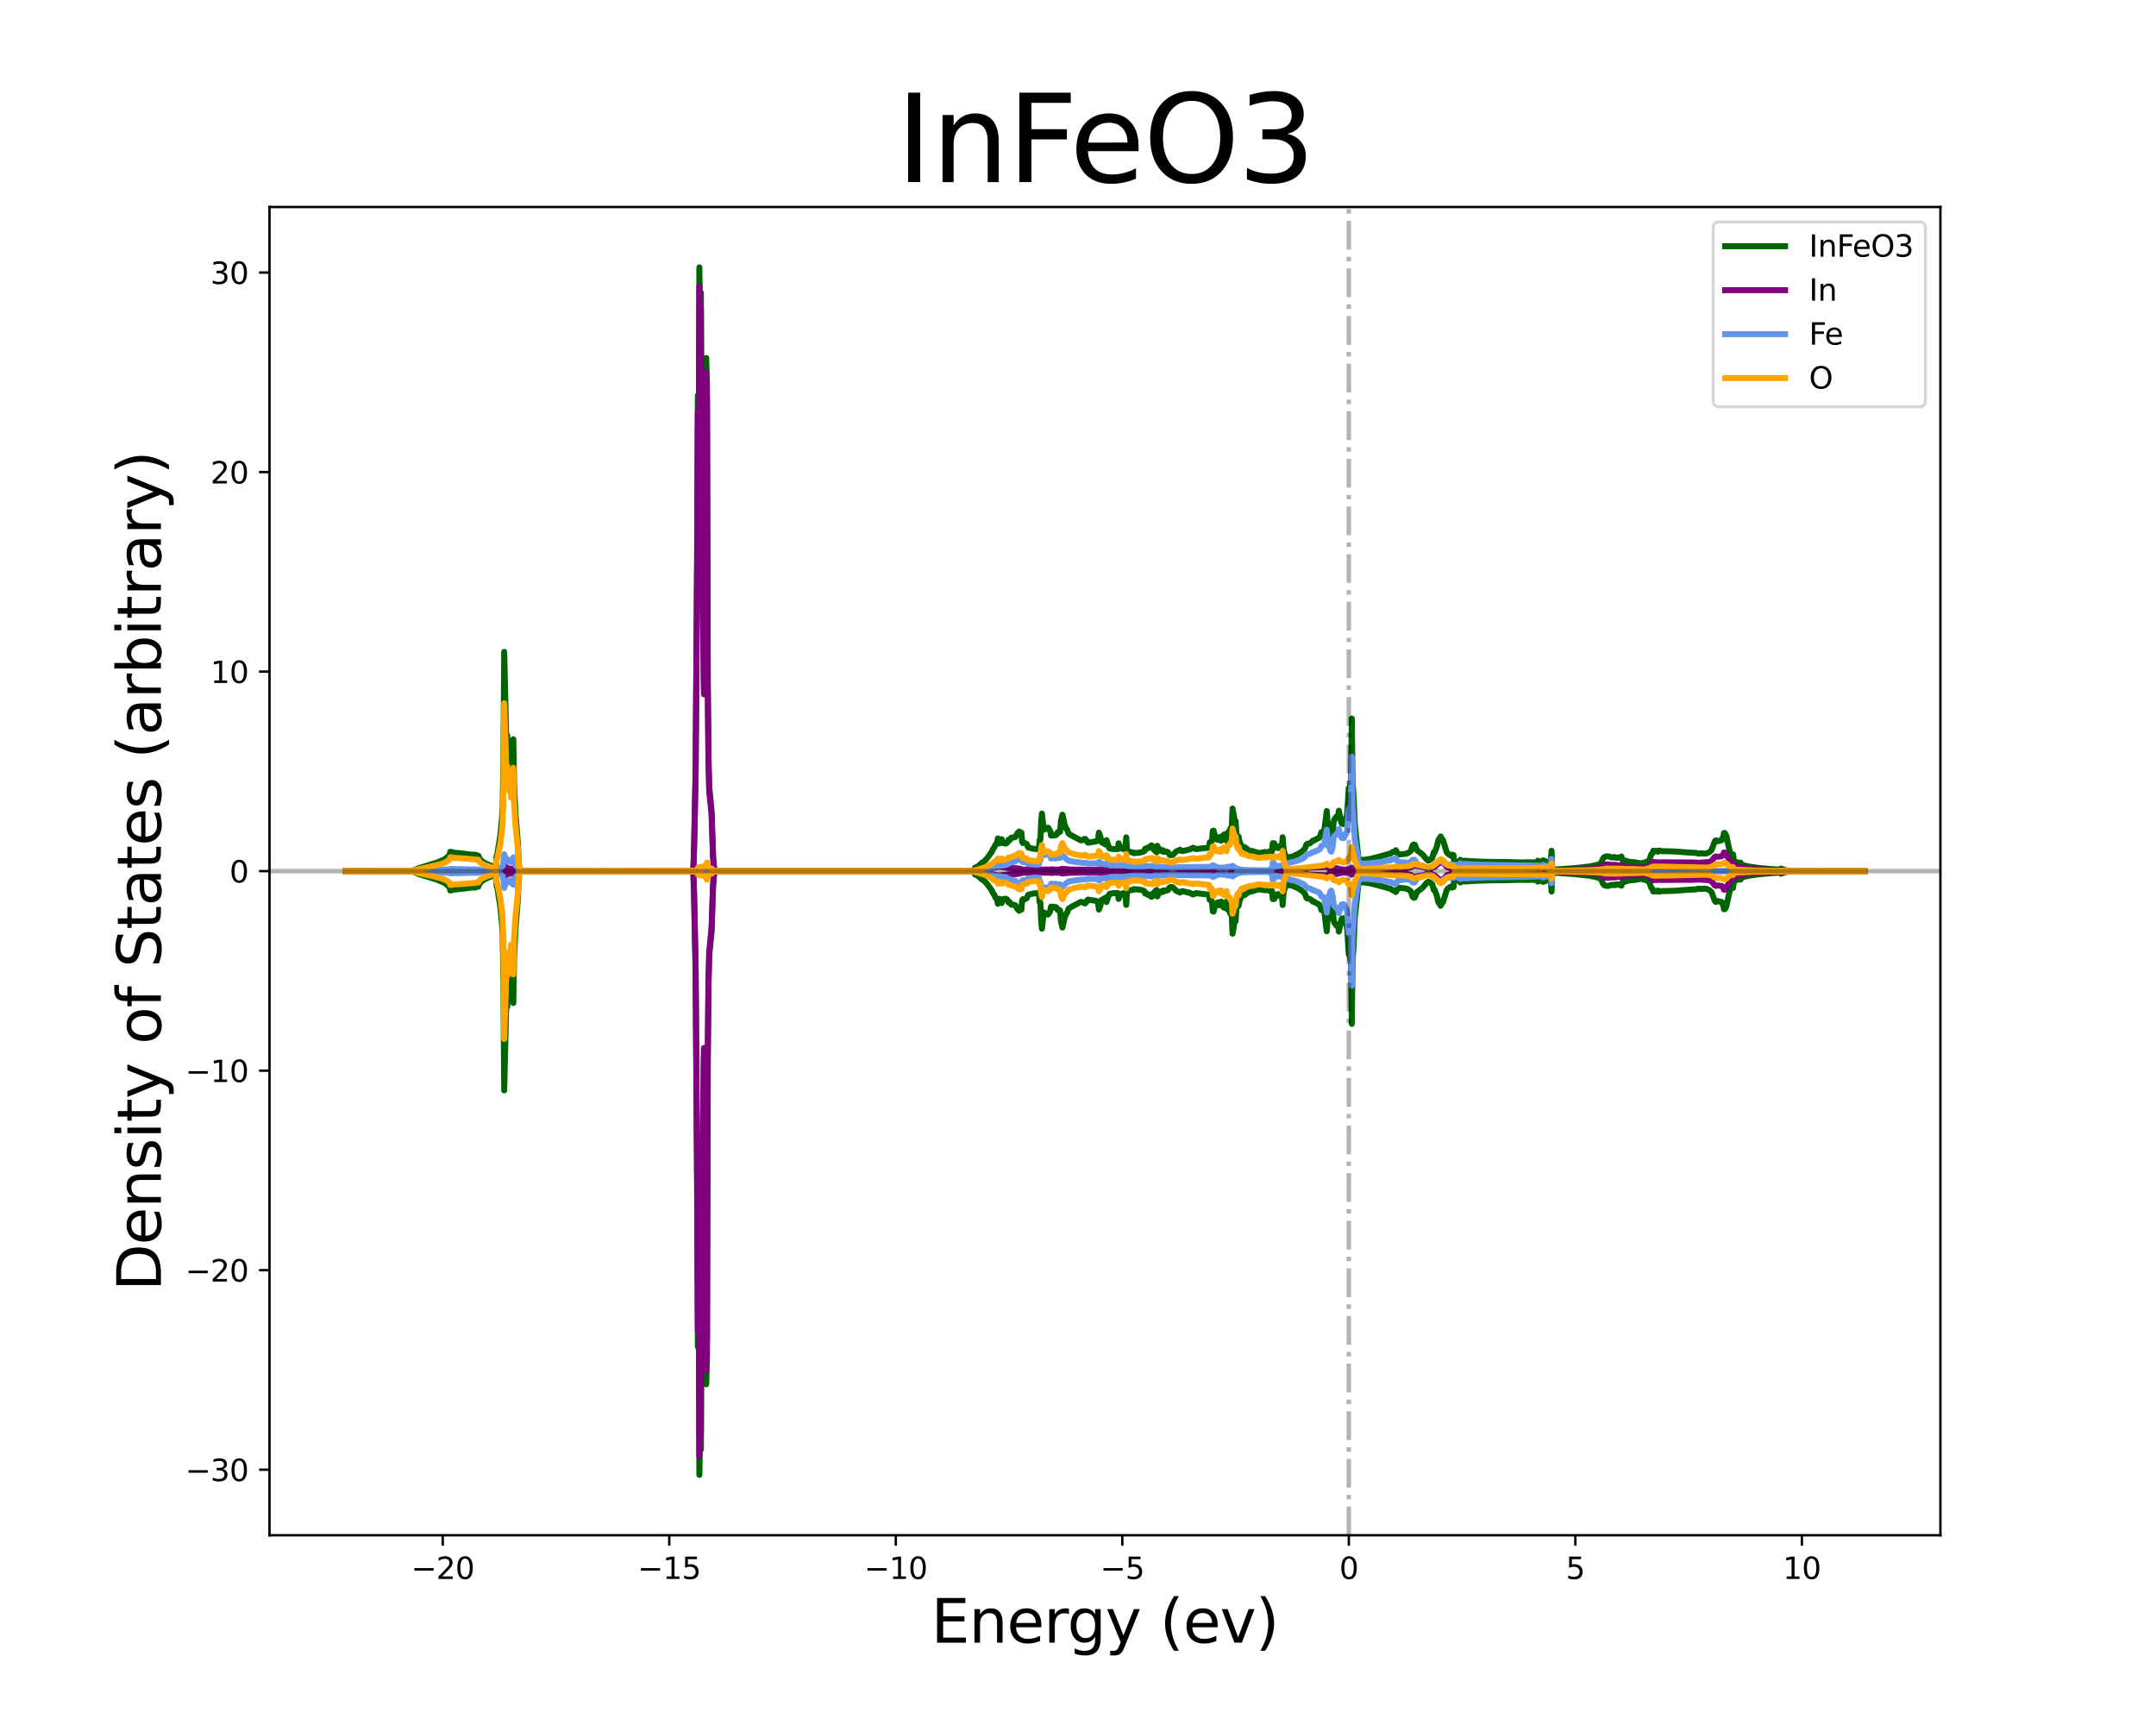 <?xml version="1.0" encoding="utf-8" standalone="no"?>
<!DOCTYPE svg PUBLIC "-//W3C//DTD SVG 1.1//EN"
  "http://www.w3.org/Graphics/SVG/1.1/DTD/svg11.dtd">
<svg xmlns:xlink="http://www.w3.org/1999/xlink" width="720pt" height="576pt" viewBox="0 0 720 576" xmlns="http://www.w3.org/2000/svg" version="1.1">
 <defs>
  <style type="text/css">*{stroke-linejoin: round; stroke-linecap: butt}</style>
 </defs>
 <g id="figure_1">
  <g id="patch_1">
   <path d="M 0 576 
L 720 576 
L 720 0 
L 0 0 
z
" style="fill: #ffffff"/>
  </g>
  <g id="axes_1">
   <g id="patch_2">
    <path d="M 90 512.64 
L 648 512.64 
L 648 69.12 
L 90 69.12 
z
" style="fill: #ffffff"/>
   </g>
   <g id="matplotlib.axis_1">
    <g id="xtick_1">
     <g id="line2d_1">
      <defs>
       <path id="m3bb34c7236" d="M 0 0 
L 0 3.5 
" style="stroke: #000000; stroke-width: 0.8"/>
      </defs>
      <g>
       <use xlink:href="#m3bb34c7236" x="147.858" y="512.64" style="stroke: #000000; stroke-width: 0.8"/>
      </g>
     </g>
     <g id="text_1">
      <!-- −20 -->
      <g transform="translate(137.306 527.238)scale(0.1 -0.1)">
       <defs>
        <path id="DejaVuSans-2212" d="M 678 2272 
L 4684 2272 
L 4684 1741 
L 678 1741 
L 678 2272 
z
" transform="scale(0.016)"/>
        <path id="DejaVuSans-32" d="M 1228 531 
L 3431 531 
L 3431 0 
L 469 0 
L 469 531 
Q 828 903 1448 1529 
Q 2069 2156 2228 2338 
Q 2531 2678 2651 2914 
Q 2772 3150 2772 3378 
Q 2772 3750 2511 3984 
Q 2250 4219 1831 4219 
Q 1534 4219 1204 4116 
Q 875 4013 500 3803 
L 500 4441 
Q 881 4594 1212 4672 
Q 1544 4750 1819 4750 
Q 2544 4750 2975 4387 
Q 3406 4025 3406 3419 
Q 3406 3131 3298 2873 
Q 3191 2616 2906 2266 
Q 2828 2175 2409 1742 
Q 1991 1309 1228 531 
z
" transform="scale(0.016)"/>
        <path id="DejaVuSans-30" d="M 2034 4250 
Q 1547 4250 1301 3770 
Q 1056 3291 1056 2328 
Q 1056 1369 1301 889 
Q 1547 409 2034 409 
Q 2525 409 2770 889 
Q 3016 1369 3016 2328 
Q 3016 3291 2770 3770 
Q 2525 4250 2034 4250 
z
M 2034 4750 
Q 2819 4750 3233 4129 
Q 3647 3509 3647 2328 
Q 3647 1150 3233 529 
Q 2819 -91 2034 -91 
Q 1250 -91 836 529 
Q 422 1150 422 2328 
Q 422 3509 836 4129 
Q 1250 4750 2034 4750 
z
" transform="scale(0.016)"/>
       </defs>
       <use xlink:href="#DejaVuSans-2212"/>
       <use xlink:href="#DejaVuSans-32" x="83.789"/>
       <use xlink:href="#DejaVuSans-30" x="147.412"/>
      </g>
     </g>
    </g>
    <g id="xtick_2">
     <g id="line2d_2">
      <g>
       <use xlink:href="#m3bb34c7236" x="223.505" y="512.64" style="stroke: #000000; stroke-width: 0.8"/>
      </g>
     </g>
     <g id="text_2">
      <!-- −15 -->
      <g transform="translate(212.953 527.238)scale(0.1 -0.1)">
       <defs>
        <path id="DejaVuSans-31" d="M 794 531 
L 1825 531 
L 1825 4091 
L 703 3866 
L 703 4441 
L 1819 4666 
L 2450 4666 
L 2450 531 
L 3481 531 
L 3481 0 
L 794 0 
L 794 531 
z
" transform="scale(0.016)"/>
        <path id="DejaVuSans-35" d="M 691 4666 
L 3169 4666 
L 3169 4134 
L 1269 4134 
L 1269 2991 
Q 1406 3038 1543 3061 
Q 1681 3084 1819 3084 
Q 2600 3084 3056 2656 
Q 3513 2228 3513 1497 
Q 3513 744 3044 326 
Q 2575 -91 1722 -91 
Q 1428 -91 1123 -41 
Q 819 9 494 109 
L 494 744 
Q 775 591 1075 516 
Q 1375 441 1709 441 
Q 2250 441 2565 725 
Q 2881 1009 2881 1497 
Q 2881 1984 2565 2268 
Q 2250 2553 1709 2553 
Q 1456 2553 1204 2497 
Q 953 2441 691 2322 
L 691 4666 
z
" transform="scale(0.016)"/>
       </defs>
       <use xlink:href="#DejaVuSans-2212"/>
       <use xlink:href="#DejaVuSans-31" x="83.789"/>
       <use xlink:href="#DejaVuSans-35" x="147.412"/>
      </g>
     </g>
    </g>
    <g id="xtick_3">
     <g id="line2d_3">
      <g>
       <use xlink:href="#m3bb34c7236" x="299.152" y="512.64" style="stroke: #000000; stroke-width: 0.8"/>
      </g>
     </g>
     <g id="text_3">
      <!-- −10 -->
      <g transform="translate(288.6 527.238)scale(0.1 -0.1)">
       <use xlink:href="#DejaVuSans-2212"/>
       <use xlink:href="#DejaVuSans-31" x="83.789"/>
       <use xlink:href="#DejaVuSans-30" x="147.412"/>
      </g>
     </g>
    </g>
    <g id="xtick_4">
     <g id="line2d_4">
      <g>
       <use xlink:href="#m3bb34c7236" x="374.799" y="512.64" style="stroke: #000000; stroke-width: 0.8"/>
      </g>
     </g>
     <g id="text_4">
      <!-- −5 -->
      <g transform="translate(367.428 527.238)scale(0.1 -0.1)">
       <use xlink:href="#DejaVuSans-2212"/>
       <use xlink:href="#DejaVuSans-35" x="83.789"/>
      </g>
     </g>
    </g>
    <g id="xtick_5">
     <g id="line2d_5">
      <g>
       <use xlink:href="#m3bb34c7236" x="450.446" y="512.64" style="stroke: #000000; stroke-width: 0.8"/>
      </g>
     </g>
     <g id="text_5">
      <!-- 0 -->
      <g transform="translate(447.265 527.238)scale(0.1 -0.1)">
       <use xlink:href="#DejaVuSans-30"/>
      </g>
     </g>
    </g>
    <g id="xtick_6">
     <g id="line2d_6">
      <g>
       <use xlink:href="#m3bb34c7236" x="526.093" y="512.64" style="stroke: #000000; stroke-width: 0.8"/>
      </g>
     </g>
     <g id="text_6">
      <!-- 5 -->
      <g transform="translate(522.911 527.238)scale(0.1 -0.1)">
       <use xlink:href="#DejaVuSans-35"/>
      </g>
     </g>
    </g>
    <g id="xtick_7">
     <g id="line2d_7">
      <g>
       <use xlink:href="#m3bb34c7236" x="601.74" y="512.64" style="stroke: #000000; stroke-width: 0.8"/>
      </g>
     </g>
     <g id="text_7">
      <!-- 10 -->
      <g transform="translate(595.377 527.238)scale(0.1 -0.1)">
       <use xlink:href="#DejaVuSans-31"/>
       <use xlink:href="#DejaVuSans-30" x="63.623"/>
      </g>
     </g>
    </g>
    <g id="text_8">
     <!-- Energy (ev) -->
     <g transform="translate(310.934 548.515)scale(0.2 -0.2)">
      <defs>
       <path id="DejaVuSans-45" d="M 628 4666 
L 3578 4666 
L 3578 4134 
L 1259 4134 
L 1259 2753 
L 3481 2753 
L 3481 2222 
L 1259 2222 
L 1259 531 
L 3634 531 
L 3634 0 
L 628 0 
L 628 4666 
z
" transform="scale(0.016)"/>
       <path id="DejaVuSans-6e" d="M 3513 2113 
L 3513 0 
L 2938 0 
L 2938 2094 
Q 2938 2591 2744 2837 
Q 2550 3084 2163 3084 
Q 1697 3084 1428 2787 
Q 1159 2491 1159 1978 
L 1159 0 
L 581 0 
L 581 3500 
L 1159 3500 
L 1159 2956 
Q 1366 3272 1645 3428 
Q 1925 3584 2291 3584 
Q 2894 3584 3203 3211 
Q 3513 2838 3513 2113 
z
" transform="scale(0.016)"/>
       <path id="DejaVuSans-65" d="M 3597 1894 
L 3597 1613 
L 953 1613 
Q 991 1019 1311 708 
Q 1631 397 2203 397 
Q 2534 397 2845 478 
Q 3156 559 3463 722 
L 3463 178 
Q 3153 47 2828 -22 
Q 2503 -91 2169 -91 
Q 1331 -91 842 396 
Q 353 884 353 1716 
Q 353 2575 817 3079 
Q 1281 3584 2069 3584 
Q 2775 3584 3186 3129 
Q 3597 2675 3597 1894 
z
M 3022 2063 
Q 3016 2534 2758 2815 
Q 2500 3097 2075 3097 
Q 1594 3097 1305 2825 
Q 1016 2553 972 2059 
L 3022 2063 
z
" transform="scale(0.016)"/>
       <path id="DejaVuSans-72" d="M 2631 2963 
Q 2534 3019 2420 3045 
Q 2306 3072 2169 3072 
Q 1681 3072 1420 2755 
Q 1159 2438 1159 1844 
L 1159 0 
L 581 0 
L 581 3500 
L 1159 3500 
L 1159 2956 
Q 1341 3275 1631 3429 
Q 1922 3584 2338 3584 
Q 2397 3584 2469 3576 
Q 2541 3569 2628 3553 
L 2631 2963 
z
" transform="scale(0.016)"/>
       <path id="DejaVuSans-67" d="M 2906 1791 
Q 2906 2416 2648 2759 
Q 2391 3103 1925 3103 
Q 1463 3103 1205 2759 
Q 947 2416 947 1791 
Q 947 1169 1205 825 
Q 1463 481 1925 481 
Q 2391 481 2648 825 
Q 2906 1169 2906 1791 
z
M 3481 434 
Q 3481 -459 3084 -895 
Q 2688 -1331 1869 -1331 
Q 1566 -1331 1297 -1286 
Q 1028 -1241 775 -1147 
L 775 -588 
Q 1028 -725 1275 -790 
Q 1522 -856 1778 -856 
Q 2344 -856 2625 -561 
Q 2906 -266 2906 331 
L 2906 616 
Q 2728 306 2450 153 
Q 2172 0 1784 0 
Q 1141 0 747 490 
Q 353 981 353 1791 
Q 353 2603 747 3093 
Q 1141 3584 1784 3584 
Q 2172 3584 2450 3431 
Q 2728 3278 2906 2969 
L 2906 3500 
L 3481 3500 
L 3481 434 
z
" transform="scale(0.016)"/>
       <path id="DejaVuSans-79" d="M 2059 -325 
Q 1816 -950 1584 -1140 
Q 1353 -1331 966 -1331 
L 506 -1331 
L 506 -850 
L 844 -850 
Q 1081 -850 1212 -737 
Q 1344 -625 1503 -206 
L 1606 56 
L 191 3500 
L 800 3500 
L 1894 763 
L 2988 3500 
L 3597 3500 
L 2059 -325 
z
" transform="scale(0.016)"/>
       <path id="DejaVuSans-20" transform="scale(0.016)"/>
       <path id="DejaVuSans-28" d="M 1984 4856 
Q 1566 4138 1362 3434 
Q 1159 2731 1159 2009 
Q 1159 1288 1364 580 
Q 1569 -128 1984 -844 
L 1484 -844 
Q 1016 -109 783 600 
Q 550 1309 550 2009 
Q 550 2706 781 3412 
Q 1013 4119 1484 4856 
L 1984 4856 
z
" transform="scale(0.016)"/>
       <path id="DejaVuSans-76" d="M 191 3500 
L 800 3500 
L 1894 563 
L 2988 3500 
L 3597 3500 
L 2284 0 
L 1503 0 
L 191 3500 
z
" transform="scale(0.016)"/>
       <path id="DejaVuSans-29" d="M 513 4856 
L 1013 4856 
Q 1481 4119 1714 3412 
Q 1947 2706 1947 2009 
Q 1947 1309 1714 600 
Q 1481 -109 1013 -844 
L 513 -844 
Q 928 -128 1133 580 
Q 1338 1288 1338 2009 
Q 1338 2731 1133 3434 
Q 928 4138 513 4856 
z
" transform="scale(0.016)"/>
      </defs>
      <use xlink:href="#DejaVuSans-45"/>
      <use xlink:href="#DejaVuSans-6e" x="63.184"/>
      <use xlink:href="#DejaVuSans-65" x="126.562"/>
      <use xlink:href="#DejaVuSans-72" x="188.086"/>
      <use xlink:href="#DejaVuSans-67" x="227.449"/>
      <use xlink:href="#DejaVuSans-79" x="290.926"/>
      <use xlink:href="#DejaVuSans-20" x="350.105"/>
      <use xlink:href="#DejaVuSans-28" x="381.893"/>
      <use xlink:href="#DejaVuSans-65" x="420.906"/>
      <use xlink:href="#DejaVuSans-76" x="482.43"/>
      <use xlink:href="#DejaVuSans-29" x="541.609"/>
     </g>
    </g>
   </g>
   <g id="matplotlib.axis_2">
    <g id="ytick_1">
     <g id="line2d_8">
      <defs>
       <path id="m791c80a31c" d="M 0 0 
L -3.5 0 
" style="stroke: #000000; stroke-width: 0.8"/>
      </defs>
      <g>
       <use xlink:href="#m791c80a31c" x="90" y="490.748" style="stroke: #000000; stroke-width: 0.8"/>
      </g>
     </g>
     <g id="text_9">
      <!-- −30 -->
      <g transform="translate(61.895 494.547)scale(0.1 -0.1)">
       <defs>
        <path id="DejaVuSans-33" d="M 2597 2516 
Q 3050 2419 3304 2112 
Q 3559 1806 3559 1356 
Q 3559 666 3084 287 
Q 2609 -91 1734 -91 
Q 1441 -91 1130 -33 
Q 819 25 488 141 
L 488 750 
Q 750 597 1062 519 
Q 1375 441 1716 441 
Q 2309 441 2620 675 
Q 2931 909 2931 1356 
Q 2931 1769 2642 2001 
Q 2353 2234 1838 2234 
L 1294 2234 
L 1294 2753 
L 1863 2753 
Q 2328 2753 2575 2939 
Q 2822 3125 2822 3475 
Q 2822 3834 2567 4026 
Q 2313 4219 1838 4219 
Q 1578 4219 1281 4162 
Q 984 4106 628 3988 
L 628 4550 
Q 988 4650 1302 4700 
Q 1616 4750 1894 4750 
Q 2613 4750 3031 4423 
Q 3450 4097 3450 3541 
Q 3450 3153 3228 2886 
Q 3006 2619 2597 2516 
z
" transform="scale(0.016)"/>
       </defs>
       <use xlink:href="#DejaVuSans-2212"/>
       <use xlink:href="#DejaVuSans-33" x="83.789"/>
       <use xlink:href="#DejaVuSans-30" x="147.412"/>
      </g>
     </g>
    </g>
    <g id="ytick_2">
     <g id="line2d_9">
      <g>
       <use xlink:href="#m791c80a31c" x="90" y="424.125" style="stroke: #000000; stroke-width: 0.8"/>
      </g>
     </g>
     <g id="text_10">
      <!-- −20 -->
      <g transform="translate(61.895 427.924)scale(0.1 -0.1)">
       <use xlink:href="#DejaVuSans-2212"/>
       <use xlink:href="#DejaVuSans-32" x="83.789"/>
       <use xlink:href="#DejaVuSans-30" x="147.412"/>
      </g>
     </g>
    </g>
    <g id="ytick_3">
     <g id="line2d_10">
      <g>
       <use xlink:href="#m791c80a31c" x="90" y="357.503" style="stroke: #000000; stroke-width: 0.8"/>
      </g>
     </g>
     <g id="text_11">
      <!-- −10 -->
      <g transform="translate(61.895 361.302)scale(0.1 -0.1)">
       <use xlink:href="#DejaVuSans-2212"/>
       <use xlink:href="#DejaVuSans-31" x="83.789"/>
       <use xlink:href="#DejaVuSans-30" x="147.412"/>
      </g>
     </g>
    </g>
    <g id="ytick_4">
     <g id="line2d_11">
      <g>
       <use xlink:href="#m791c80a31c" x="90" y="290.88" style="stroke: #000000; stroke-width: 0.8"/>
      </g>
     </g>
     <g id="text_12">
      <!-- 0 -->
      <g transform="translate(76.638 294.679)scale(0.1 -0.1)">
       <use xlink:href="#DejaVuSans-30"/>
      </g>
     </g>
    </g>
    <g id="ytick_5">
     <g id="line2d_12">
      <g>
       <use xlink:href="#m791c80a31c" x="90" y="224.257" style="stroke: #000000; stroke-width: 0.8"/>
      </g>
     </g>
     <g id="text_13">
      <!-- 10 -->
      <g transform="translate(70.275 228.057)scale(0.1 -0.1)">
       <use xlink:href="#DejaVuSans-31"/>
       <use xlink:href="#DejaVuSans-30" x="63.623"/>
      </g>
     </g>
    </g>
    <g id="ytick_6">
     <g id="line2d_13">
      <g>
       <use xlink:href="#m791c80a31c" x="90" y="157.635" style="stroke: #000000; stroke-width: 0.8"/>
      </g>
     </g>
     <g id="text_14">
      <!-- 20 -->
      <g transform="translate(70.275 161.434)scale(0.1 -0.1)">
       <use xlink:href="#DejaVuSans-32"/>
       <use xlink:href="#DejaVuSans-30" x="63.623"/>
      </g>
     </g>
    </g>
    <g id="ytick_7">
     <g id="line2d_14">
      <g>
       <use xlink:href="#m791c80a31c" x="90" y="91.012" style="stroke: #000000; stroke-width: 0.8"/>
      </g>
     </g>
     <g id="text_15">
      <!-- 30 -->
      <g transform="translate(70.275 94.811)scale(0.1 -0.1)">
       <use xlink:href="#DejaVuSans-33"/>
       <use xlink:href="#DejaVuSans-30" x="63.623"/>
      </g>
     </g>
    </g>
    <g id="text_16">
     <!-- Density of States (arbitrary) -->
     <g transform="translate(53.736 431.108)rotate(-90)scale(0.2 -0.2)">
      <defs>
       <path id="DejaVuSans-44" d="M 1259 4147 
L 1259 519 
L 2022 519 
Q 2988 519 3436 956 
Q 3884 1394 3884 2338 
Q 3884 3275 3436 3711 
Q 2988 4147 2022 4147 
L 1259 4147 
z
M 628 4666 
L 1925 4666 
Q 3281 4666 3915 4102 
Q 4550 3538 4550 2338 
Q 4550 1131 3912 565 
Q 3275 0 1925 0 
L 628 0 
L 628 4666 
z
" transform="scale(0.016)"/>
       <path id="DejaVuSans-73" d="M 2834 3397 
L 2834 2853 
Q 2591 2978 2328 3040 
Q 2066 3103 1784 3103 
Q 1356 3103 1142 2972 
Q 928 2841 928 2578 
Q 928 2378 1081 2264 
Q 1234 2150 1697 2047 
L 1894 2003 
Q 2506 1872 2764 1633 
Q 3022 1394 3022 966 
Q 3022 478 2636 193 
Q 2250 -91 1575 -91 
Q 1294 -91 989 -36 
Q 684 19 347 128 
L 347 722 
Q 666 556 975 473 
Q 1284 391 1588 391 
Q 1994 391 2212 530 
Q 2431 669 2431 922 
Q 2431 1156 2273 1281 
Q 2116 1406 1581 1522 
L 1381 1569 
Q 847 1681 609 1914 
Q 372 2147 372 2553 
Q 372 3047 722 3315 
Q 1072 3584 1716 3584 
Q 2034 3584 2315 3537 
Q 2597 3491 2834 3397 
z
" transform="scale(0.016)"/>
       <path id="DejaVuSans-69" d="M 603 3500 
L 1178 3500 
L 1178 0 
L 603 0 
L 603 3500 
z
M 603 4863 
L 1178 4863 
L 1178 4134 
L 603 4134 
L 603 4863 
z
" transform="scale(0.016)"/>
       <path id="DejaVuSans-74" d="M 1172 4494 
L 1172 3500 
L 2356 3500 
L 2356 3053 
L 1172 3053 
L 1172 1153 
Q 1172 725 1289 603 
Q 1406 481 1766 481 
L 2356 481 
L 2356 0 
L 1766 0 
Q 1100 0 847 248 
Q 594 497 594 1153 
L 594 3053 
L 172 3053 
L 172 3500 
L 594 3500 
L 594 4494 
L 1172 4494 
z
" transform="scale(0.016)"/>
       <path id="DejaVuSans-6f" d="M 1959 3097 
Q 1497 3097 1228 2736 
Q 959 2375 959 1747 
Q 959 1119 1226 758 
Q 1494 397 1959 397 
Q 2419 397 2687 759 
Q 2956 1122 2956 1747 
Q 2956 2369 2687 2733 
Q 2419 3097 1959 3097 
z
M 1959 3584 
Q 2709 3584 3137 3096 
Q 3566 2609 3566 1747 
Q 3566 888 3137 398 
Q 2709 -91 1959 -91 
Q 1206 -91 779 398 
Q 353 888 353 1747 
Q 353 2609 779 3096 
Q 1206 3584 1959 3584 
z
" transform="scale(0.016)"/>
       <path id="DejaVuSans-66" d="M 2375 4863 
L 2375 4384 
L 1825 4384 
Q 1516 4384 1395 4259 
Q 1275 4134 1275 3809 
L 1275 3500 
L 2222 3500 
L 2222 3053 
L 1275 3053 
L 1275 0 
L 697 0 
L 697 3053 
L 147 3053 
L 147 3500 
L 697 3500 
L 697 3744 
Q 697 4328 969 4595 
Q 1241 4863 1831 4863 
L 2375 4863 
z
" transform="scale(0.016)"/>
       <path id="DejaVuSans-53" d="M 3425 4513 
L 3425 3897 
Q 3066 4069 2747 4153 
Q 2428 4238 2131 4238 
Q 1616 4238 1336 4038 
Q 1056 3838 1056 3469 
Q 1056 3159 1242 3001 
Q 1428 2844 1947 2747 
L 2328 2669 
Q 3034 2534 3370 2195 
Q 3706 1856 3706 1288 
Q 3706 609 3251 259 
Q 2797 -91 1919 -91 
Q 1588 -91 1214 -16 
Q 841 59 441 206 
L 441 856 
Q 825 641 1194 531 
Q 1563 422 1919 422 
Q 2459 422 2753 634 
Q 3047 847 3047 1241 
Q 3047 1584 2836 1778 
Q 2625 1972 2144 2069 
L 1759 2144 
Q 1053 2284 737 2584 
Q 422 2884 422 3419 
Q 422 4038 858 4394 
Q 1294 4750 2059 4750 
Q 2388 4750 2728 4690 
Q 3069 4631 3425 4513 
z
" transform="scale(0.016)"/>
       <path id="DejaVuSans-61" d="M 2194 1759 
Q 1497 1759 1228 1600 
Q 959 1441 959 1056 
Q 959 750 1161 570 
Q 1363 391 1709 391 
Q 2188 391 2477 730 
Q 2766 1069 2766 1631 
L 2766 1759 
L 2194 1759 
z
M 3341 1997 
L 3341 0 
L 2766 0 
L 2766 531 
Q 2569 213 2275 61 
Q 1981 -91 1556 -91 
Q 1019 -91 701 211 
Q 384 513 384 1019 
Q 384 1609 779 1909 
Q 1175 2209 1959 2209 
L 2766 2209 
L 2766 2266 
Q 2766 2663 2505 2880 
Q 2244 3097 1772 3097 
Q 1472 3097 1187 3025 
Q 903 2953 641 2809 
L 641 3341 
Q 956 3463 1253 3523 
Q 1550 3584 1831 3584 
Q 2591 3584 2966 3190 
Q 3341 2797 3341 1997 
z
" transform="scale(0.016)"/>
       <path id="DejaVuSans-62" d="M 3116 1747 
Q 3116 2381 2855 2742 
Q 2594 3103 2138 3103 
Q 1681 3103 1420 2742 
Q 1159 2381 1159 1747 
Q 1159 1113 1420 752 
Q 1681 391 2138 391 
Q 2594 391 2855 752 
Q 3116 1113 3116 1747 
z
M 1159 2969 
Q 1341 3281 1617 3432 
Q 1894 3584 2278 3584 
Q 2916 3584 3314 3078 
Q 3713 2572 3713 1747 
Q 3713 922 3314 415 
Q 2916 -91 2278 -91 
Q 1894 -91 1617 61 
Q 1341 213 1159 525 
L 1159 0 
L 581 0 
L 581 4863 
L 1159 4863 
L 1159 2969 
z
" transform="scale(0.016)"/>
      </defs>
      <use xlink:href="#DejaVuSans-44"/>
      <use xlink:href="#DejaVuSans-65" x="77.002"/>
      <use xlink:href="#DejaVuSans-6e" x="138.525"/>
      <use xlink:href="#DejaVuSans-73" x="201.904"/>
      <use xlink:href="#DejaVuSans-69" x="254.004"/>
      <use xlink:href="#DejaVuSans-74" x="281.787"/>
      <use xlink:href="#DejaVuSans-79" x="320.996"/>
      <use xlink:href="#DejaVuSans-20" x="380.176"/>
      <use xlink:href="#DejaVuSans-6f" x="411.963"/>
      <use xlink:href="#DejaVuSans-66" x="473.145"/>
      <use xlink:href="#DejaVuSans-20" x="508.35"/>
      <use xlink:href="#DejaVuSans-53" x="540.137"/>
      <use xlink:href="#DejaVuSans-74" x="603.613"/>
      <use xlink:href="#DejaVuSans-61" x="642.822"/>
      <use xlink:href="#DejaVuSans-74" x="704.102"/>
      <use xlink:href="#DejaVuSans-65" x="743.311"/>
      <use xlink:href="#DejaVuSans-73" x="804.834"/>
      <use xlink:href="#DejaVuSans-20" x="856.934"/>
      <use xlink:href="#DejaVuSans-28" x="888.721"/>
      <use xlink:href="#DejaVuSans-61" x="927.734"/>
      <use xlink:href="#DejaVuSans-72" x="989.014"/>
      <use xlink:href="#DejaVuSans-62" x="1030.127"/>
      <use xlink:href="#DejaVuSans-69" x="1093.604"/>
      <use xlink:href="#DejaVuSans-74" x="1121.387"/>
      <use xlink:href="#DejaVuSans-72" x="1160.596"/>
      <use xlink:href="#DejaVuSans-61" x="1201.709"/>
      <use xlink:href="#DejaVuSans-72" x="1262.988"/>
      <use xlink:href="#DejaVuSans-79" x="1304.102"/>
      <use xlink:href="#DejaVuSans-29" x="1363.281"/>
     </g>
    </g>
   </g>
   <g id="line2d_15">
    <path d="M 115.364 290.88 
L 138.194 290.88 
L 138.451 290.476 
L 138.708 290.465 
L 139.465 290.029 
L 141.991 289.241 
L 146.061 287.975 
L 148.588 286.887 
L 150.116 285.552 
L 150.373 284.427 
L 150.615 284.641 
L 150.872 284.474 
L 151.129 284.673 
L 154.428 285.001 
L 158.225 285.472 
L 158.482 285.365 
L 158.997 285.488 
L 159.496 285.825 
L 159.753 285.732 
L 160.01 286.523 
L 160.767 287.424 
L 162.038 288.28 
L 165.593 289.743 
L 165.835 285.925 
L 166.092 285.292 
L 167.106 278.801 
L 167.62 273.472 
L 167.863 269.821 
L 168.12 254.737 
L 168.377 217.662 
L 169.133 250.047 
L 169.391 245.57 
L 169.648 254.917 
L 169.905 253.332 
L 170.147 256.416 
L 170.404 251.966 
L 170.661 259.427 
L 170.919 258.655 
L 171.161 250.04 
L 171.418 246.849 
L 171.675 262.232 
L 172.174 272.039 
L 172.946 281.733 
L 173.188 287.578 
L 173.445 290.445 
L 173.702 290.88 
L 231.527 290.88 
L 231.784 283.198 
L 232.299 257.709 
L 232.798 186.149 
L 233.055 131.985 
L 233.312 169.161 
L 233.554 89.28 
L 233.811 107.135 
L 234.069 97.741 
L 234.326 193.544 
L 234.568 168.827 
L 234.825 209.401 
L 235.082 229.481 
L 235.582 179.021 
L 235.839 119.527 
L 236.096 129.12 
L 236.353 226.769 
L 236.61 253.238 
L 236.852 262.792 
L 237.624 270.56 
L 238.123 285.769 
L 238.381 289.142 
L 238.638 290.88 
L 325.374 290.88 
L 325.632 289.702 
L 325.889 289.869 
L 326.131 289.571 
L 326.388 289.449 
L 327.402 288.588 
L 327.659 288.482 
L 327.916 288.065 
L 328.158 288.039 
L 328.93 287.388 
L 329.686 286.538 
L 331.214 284.443 
L 331.456 283.791 
L 332.228 282.599 
L 332.47 281.933 
L 332.727 281.766 
L 332.985 281.366 
L 333.242 279.967 
L 333.499 280.514 
L 333.741 281.639 
L 333.998 280.833 
L 334.513 280.227 
L 334.755 281.366 
L 335.012 281.546 
L 335.269 281.426 
L 335.768 281.699 
L 336.283 281.46 
L 336.782 280.42 
L 337.039 280.68 
L 337.296 280.407 
L 337.554 279.887 
L 337.811 279.667 
L 338.567 279.647 
L 339.067 279.461 
L 339.838 278.122 
L 340.08 278.029 
L 340.337 277.649 
L 340.852 278.981 
L 341.094 278.035 
L 341.351 281.153 
L 341.608 281.52 
L 341.865 281.3 
L 342.879 281.833 
L 343.378 282.985 
L 344.906 283.372 
L 346.177 283.538 
L 346.934 283.325 
L 347.191 280.494 
L 347.448 280.34 
L 347.69 274.651 
L 347.947 271.646 
L 348.462 276.083 
L 348.704 277.056 
L 349.476 276.549 
L 349.975 276.383 
L 350.232 276.663 
L 350.731 277.535 
L 350.988 279.015 
L 351.246 278.575 
L 351.503 279.008 
L 352.517 278.881 
L 352.774 278.775 
L 353.016 278.155 
L 353.273 277.862 
L 353.53 278.035 
L 354.029 277.735 
L 354.287 274.131 
L 354.801 272.032 
L 355.558 275.417 
L 356.072 276.716 
L 356.314 276.903 
L 356.828 278.288 
L 357.585 278.828 
L 360.883 280.587 
L 361.64 280.5 
L 362.154 280.147 
L 362.411 280.12 
L 362.91 280.707 
L 363.168 281.24 
L 363.425 281.4 
L 364.438 281.186 
L 365.951 280.98 
L 366.466 280.593 
L 366.723 280.4 
L 366.965 278.042 
L 367.479 279.341 
L 367.737 281.146 
L 369.25 282.026 
L 369.507 280.54 
L 370.263 282.785 
L 370.521 283.285 
L 371.791 283.525 
L 373.319 283.538 
L 373.562 281.599 
L 374.076 282.792 
L 374.333 283.305 
L 374.575 283.218 
L 375.09 283.505 
L 375.347 283.005 
L 375.589 283.172 
L 375.846 283.518 
L 376.103 279.601 
L 376.36 284.045 
L 377.374 284.432 
L 377.873 284.597 
L 378.388 284.623 
L 378.645 284.887 
L 380.158 284.749 
L 381.429 284.528 
L 382.185 284.164 
L 382.442 283.365 
L 382.7 283.578 
L 383.456 282.932 
L 383.713 283.118 
L 384.47 282.292 
L 384.727 282.359 
L 384.984 282.712 
L 385.226 283.552 
L 386.24 284.608 
L 386.497 282.432 
L 386.754 283.318 
L 387.012 283.705 
L 387.269 283.525 
L 387.511 283.971 
L 387.768 284.124 
L 388.025 284.131 
L 388.282 283.898 
L 388.524 284.422 
L 389.296 284.28 
L 389.795 284.592 
L 390.053 284.536 
L 390.552 285.418 
L 391.066 285.593 
L 391.581 285.523 
L 392.836 284.297 
L 394.107 283.731 
L 394.364 284.025 
L 394.864 284.184 
L 396.135 283.911 
L 397.405 283.591 
L 398.419 283.078 
L 398.676 283.292 
L 398.933 283.265 
L 399.433 283.525 
L 400.204 283.438 
L 403.745 283.025 
L 404.002 281.266 
L 404.259 281.706 
L 404.516 281.393 
L 404.758 280.62 
L 405.015 277.436 
L 405.273 277.356 
L 405.772 279.181 
L 406.544 280.38 
L 406.786 280.44 
L 407.043 280.294 
L 407.3 279.481 
L 407.557 280.587 
L 407.799 280.72 
L 408.056 280.247 
L 408.314 279.281 
L 408.571 278.821 
L 409.07 278.541 
L 409.327 279.388 
L 409.585 280.7 
L 409.842 278.242 
L 410.341 277.709 
L 410.598 277.762 
L 410.855 276.729 
L 411.355 275.983 
L 411.612 269.987 
L 412.368 274.418 
L 412.626 274.144 
L 412.883 278.142 
L 413.382 280.1 
L 413.639 279.354 
L 413.896 280.84 
L 414.653 282.592 
L 415.409 283.025 
L 415.667 282.879 
L 416.423 283.485 
L 416.937 283.858 
L 417.452 284.051 
L 418.465 284.231 
L 418.965 284.422 
L 419.479 284.675 
L 419.721 284.578 
L 419.978 284.797 
L 420.493 284.841 
L 422.52 284.49 
L 422.777 284.722 
L 424.29 284.198 
L 424.805 284.239 
L 425.047 281.553 
L 425.304 282.006 
L 425.561 281.586 
L 425.818 282.999 
L 426.06 282.785 
L 426.318 282.732 
L 426.575 283.065 
L 426.832 283.205 
L 427.089 282.672 
L 427.331 282.506 
L 427.588 282.612 
L 428.103 283.165 
L 428.345 279.561 
L 428.602 283.032 
L 428.859 284.674 
L 429.117 285.126 
L 429.616 287.144 
L 429.873 286.943 
L 430.13 286.59 
L 430.629 286.284 
L 430.887 286.104 
L 431.401 286.098 
L 432.158 285.807 
L 432.657 285.519 
L 433.428 285.218 
L 434.941 284.218 
L 435.456 283.718 
L 435.955 283.012 
L 436.212 282.099 
L 436.469 281.806 
L 436.727 281.706 
L 437.226 281.679 
L 437.74 281.386 
L 438.497 280.667 
L 438.754 280.727 
L 439.253 280.387 
L 440.524 279.747 
L 440.781 279.388 
L 441.281 277.909 
L 441.538 277.789 
L 441.795 277.835 
L 442.052 277.755 
L 442.294 277.049 
L 443.066 270.8 
L 443.565 277.622 
L 444.337 280.927 
L 444.579 281.246 
L 444.836 280.047 
L 445.093 278.202 
L 445.35 274.604 
L 445.592 273.671 
L 445.85 273.425 
L 446.107 272.905 
L 446.606 272.459 
L 446.863 272.839 
L 447.121 270.7 
L 447.877 274.551 
L 448.134 275.044 
L 448.649 275.15 
L 448.891 275.037 
L 449.405 273.185 
L 449.662 273.172 
L 449.904 271.453 
L 450.419 263.125 
L 450.676 267.256 
L 450.918 261.653 
L 451.175 260.513 
L 451.432 239.927 
L 451.69 261.493 
L 451.932 264.211 
L 452.446 275.25 
L 453.717 287.345 
L 454.473 287.025 
L 454.731 287.254 
L 454.988 287.157 
L 455.487 287.114 
L 456.244 286.99 
L 457.015 286.935 
L 459.799 286.26 
L 462.84 285.432 
L 463.354 285.245 
L 464.368 285.013 
L 464.867 284.659 
L 465.124 284.446 
L 465.639 284.444 
L 465.881 284.256 
L 466.138 283.898 
L 466.91 285.336 
L 469.436 285.114 
L 470.193 284.847 
L 470.964 284.31 
L 471.222 284.051 
L 471.721 282.352 
L 471.978 282.059 
L 472.235 281.979 
L 472.477 282.099 
L 473.249 283.951 
L 475.019 285.282 
L 476.547 287.102 
L 476.789 287.158 
L 477.046 287.37 
L 478.06 286.68 
L 478.317 286.486 
L 478.817 284.608 
L 479.074 284.699 
L 479.845 282.632 
L 480.345 280.534 
L 480.602 280.067 
L 480.859 280.114 
L 481.101 279.301 
L 481.615 280.254 
L 481.873 280.494 
L 483.128 284.536 
L 483.643 285.156 
L 483.9 285.344 
L 484.157 285.385 
L 484.399 285.688 
L 484.656 285.777 
L 484.914 285.37 
L 485.171 285.863 
L 485.413 285.543 
L 485.67 288.138 
L 486.427 287.935 
L 487.44 287.671 
L 487.697 287.102 
L 487.955 287.487 
L 489.982 287.438 
L 490.496 287.542 
L 493.537 287.675 
L 497.093 287.787 
L 500.633 287.833 
L 502.918 287.839 
L 507.23 287.974 
L 510.785 287.933 
L 511.541 288.019 
L 512.056 287.944 
L 513.312 287.97 
L 513.569 287.384 
L 513.826 287.849 
L 514.84 287.839 
L 515.097 287.391 
L 515.354 287.283 
L 516.11 287.605 
L 517.381 288.082 
L 517.881 288.28 
L 518.138 284.071 
L 518.395 290.427 
L 526.247 289.849 
L 531.073 289.295 
L 533.358 288.781 
L 534.372 288.429 
L 534.629 288.248 
L 535.385 286.57 
L 535.885 286.111 
L 536.399 285.964 
L 537.155 285.965 
L 537.927 286.196 
L 538.426 286.357 
L 539.183 286.172 
L 539.697 286.465 
L 540.196 286.456 
L 540.454 286.284 
L 541.21 286.506 
L 541.467 286.009 
L 541.724 286.896 
L 541.982 287.153 
L 544.009 287.773 
L 545.779 287.918 
L 548.578 288.434 
L 548.82 288.067 
L 549.077 288.57 
L 549.592 288.702 
L 549.834 287.72 
L 550.091 287.901 
L 550.863 287.046 
L 551.362 285.482 
L 551.619 285.067 
L 551.876 284.914 
L 552.118 284.071 
L 552.376 284.164 
L 553.389 284.104 
L 553.646 284.398 
L 553.904 284.292 
L 554.146 283.991 
L 554.66 284.198 
L 555.674 284.234 
L 556.188 284.223 
L 556.945 284.259 
L 558.715 284.295 
L 560.5 284.4 
L 563.284 284.629 
L 566.325 284.785 
L 567.081 285.02 
L 567.596 285.006 
L 567.853 284.893 
L 569.366 285.051 
L 570.137 284.877 
L 570.894 284.491 
L 571.393 284.065 
L 571.65 283.678 
L 572.664 280.913 
L 572.921 280.633 
L 573.178 280.647 
L 573.436 280.9 
L 573.935 280.813 
L 574.949 280.56 
L 575.206 279.947 
L 575.463 279.701 
L 575.705 278.162 
L 575.962 278.135 
L 576.219 278.475 
L 576.477 279.008 
L 577.748 284.715 
L 578.247 285.779 
L 578.504 286.152 
L 578.761 285.265 
L 579.003 287.21 
L 579.26 287.693 
L 580.017 288.003 
L 580.274 287.959 
L 580.789 288.156 
L 581.288 288.058 
L 581.545 288.644 
L 582.059 288.899 
L 583.83 289.31 
L 587.128 289.801 
L 591.44 290.197 
L 592.453 290.256 
L 594.481 290.401 
L 594.738 290.017 
L 596.508 290.653 
L 599.549 290.813 
L 599.806 290.735 
L 600.063 290.88 
L 622.636 290.88 
L 622.636 290.88 
" clip-path="url(#p41160cb443)" style="fill: none; stroke: #006400; stroke-width: 2; stroke-linecap: square"/>
   </g>
   <g id="line2d_16">
    <path d="M 115.364 290.88 
L 138.194 290.88 
L 138.451 291.284 
L 138.708 291.295 
L 139.465 291.731 
L 141.991 292.519 
L 146.061 293.785 
L 148.588 294.873 
L 150.116 296.208 
L 150.373 297.333 
L 150.615 297.119 
L 150.872 297.286 
L 151.129 297.087 
L 154.428 296.759 
L 158.225 296.288 
L 158.482 296.395 
L 158.997 296.272 
L 159.496 295.935 
L 159.753 296.028 
L 160.01 295.237 
L 160.767 294.336 
L 162.038 293.48 
L 165.593 292.017 
L 165.835 295.835 
L 166.092 296.468 
L 167.106 302.959 
L 167.62 308.288 
L 167.863 311.939 
L 168.12 327.016 
L 168.377 364.098 
L 169.133 331.713 
L 169.391 336.177 
L 169.648 326.843 
L 169.905 328.428 
L 170.147 325.344 
L 170.404 329.808 
L 170.661 322.333 
L 170.919 323.112 
L 171.161 331.713 
L 171.418 334.911 
L 171.675 319.528 
L 172.174 309.721 
L 172.946 300.027 
L 173.188 294.182 
L 173.445 291.315 
L 173.702 290.88 
L 231.527 290.88 
L 231.784 298.562 
L 232.299 324.051 
L 232.798 395.611 
L 233.055 449.775 
L 233.312 412.599 
L 233.554 492.48 
L 233.811 474.625 
L 234.069 484.019 
L 234.326 388.216 
L 234.568 412.933 
L 234.825 372.359 
L 235.082 352.279 
L 235.582 402.739 
L 235.839 462.233 
L 236.096 452.64 
L 236.353 354.991 
L 236.61 328.522 
L 236.852 318.968 
L 237.624 311.2 
L 238.123 295.991 
L 238.381 292.618 
L 238.638 290.88 
L 325.374 290.88 
L 325.632 292.058 
L 325.889 291.891 
L 326.131 292.189 
L 326.388 292.311 
L 327.402 293.172 
L 327.659 293.278 
L 327.916 293.695 
L 328.158 293.721 
L 328.93 294.372 
L 329.686 295.222 
L 331.214 297.317 
L 331.456 297.969 
L 332.228 299.161 
L 332.47 299.827 
L 332.727 299.994 
L 332.985 300.394 
L 333.242 301.793 
L 333.499 301.246 
L 333.741 300.121 
L 333.998 300.927 
L 334.513 301.533 
L 334.755 300.394 
L 335.012 300.214 
L 335.269 300.334 
L 335.768 300.061 
L 336.283 300.3 
L 336.782 301.34 
L 337.039 301.08 
L 337.296 301.353 
L 337.554 301.873 
L 337.811 302.093 
L 338.567 302.113 
L 339.067 302.299 
L 339.838 303.638 
L 340.08 303.731 
L 340.337 304.111 
L 340.852 302.779 
L 341.094 303.725 
L 341.351 300.607 
L 341.608 300.24 
L 341.865 300.46 
L 342.879 299.927 
L 343.378 298.775 
L 344.906 298.388 
L 346.177 298.222 
L 346.934 298.435 
L 347.191 301.266 
L 347.448 301.42 
L 347.69 307.109 
L 347.947 310.114 
L 348.462 305.677 
L 348.704 304.704 
L 349.476 305.211 
L 349.975 305.377 
L 350.232 305.097 
L 350.731 304.225 
L 350.988 302.745 
L 351.246 303.185 
L 351.503 302.752 
L 352.517 302.879 
L 352.774 302.985 
L 353.016 303.605 
L 353.273 303.898 
L 353.53 303.725 
L 354.029 304.025 
L 354.287 307.629 
L 354.801 309.728 
L 355.558 306.343 
L 356.072 305.044 
L 356.314 304.857 
L 356.828 303.472 
L 357.585 302.932 
L 360.883 301.173 
L 361.64 301.26 
L 362.154 301.613 
L 362.411 301.64 
L 362.91 301.053 
L 363.168 300.52 
L 363.425 300.36 
L 364.438 300.574 
L 365.951 300.78 
L 366.466 301.167 
L 366.723 301.36 
L 366.965 303.718 
L 367.479 302.419 
L 367.737 300.614 
L 369.25 299.734 
L 369.507 301.22 
L 370.263 298.975 
L 370.521 298.475 
L 371.791 298.235 
L 373.319 298.222 
L 373.562 300.161 
L 374.076 298.968 
L 374.333 298.455 
L 374.575 298.542 
L 375.09 298.255 
L 375.347 298.755 
L 375.589 298.588 
L 375.846 298.242 
L 376.103 302.159 
L 376.36 297.715 
L 377.374 297.328 
L 377.873 297.163 
L 378.388 297.137 
L 378.645 296.873 
L 380.158 297.011 
L 381.429 297.232 
L 382.185 297.596 
L 382.442 298.395 
L 382.7 298.182 
L 383.456 298.828 
L 383.713 298.642 
L 384.47 299.468 
L 384.727 299.401 
L 384.984 299.048 
L 385.226 298.208 
L 386.24 297.152 
L 386.497 299.328 
L 386.754 298.442 
L 387.012 298.055 
L 387.269 298.235 
L 387.511 297.789 
L 387.768 297.636 
L 388.025 297.629 
L 388.282 297.862 
L 388.524 297.338 
L 389.296 297.48 
L 389.795 297.168 
L 390.053 297.224 
L 390.552 296.342 
L 391.066 296.167 
L 391.581 296.237 
L 392.836 297.463 
L 394.107 298.029 
L 394.364 297.735 
L 394.864 297.576 
L 396.135 297.849 
L 397.405 298.169 
L 398.419 298.682 
L 398.676 298.468 
L 398.933 298.495 
L 399.433 298.235 
L 400.204 298.322 
L 403.745 298.735 
L 404.002 300.494 
L 404.259 300.054 
L 404.516 300.367 
L 404.758 301.14 
L 405.015 304.324 
L 405.273 304.404 
L 405.772 302.579 
L 406.544 301.38 
L 406.786 301.32 
L 407.043 301.466 
L 407.3 302.279 
L 407.557 301.173 
L 407.799 301.04 
L 408.056 301.513 
L 408.314 302.479 
L 408.571 302.939 
L 409.07 303.219 
L 409.327 302.372 
L 409.585 301.06 
L 409.842 303.518 
L 410.341 304.051 
L 410.598 303.998 
L 410.855 305.031 
L 411.355 305.777 
L 411.612 311.773 
L 412.368 307.342 
L 412.626 307.616 
L 412.883 303.618 
L 413.382 301.66 
L 413.639 302.406 
L 413.896 300.92 
L 414.653 299.168 
L 415.409 298.735 
L 415.667 298.881 
L 416.423 298.275 
L 416.937 297.902 
L 417.452 297.709 
L 418.465 297.529 
L 418.965 297.338 
L 419.479 297.085 
L 419.721 297.182 
L 419.978 296.963 
L 420.493 296.919 
L 422.52 297.27 
L 422.777 297.038 
L 424.29 297.562 
L 424.805 297.521 
L 425.047 300.207 
L 425.304 299.754 
L 425.561 300.174 
L 425.818 298.761 
L 426.06 298.975 
L 426.318 299.028 
L 426.575 298.695 
L 426.832 298.555 
L 427.089 299.088 
L 427.331 299.254 
L 427.588 299.148 
L 428.103 298.595 
L 428.345 302.199 
L 428.602 298.728 
L 428.859 297.086 
L 429.117 296.634 
L 429.616 294.616 
L 429.873 294.817 
L 430.13 295.17 
L 430.629 295.476 
L 430.887 295.656 
L 431.401 295.662 
L 432.158 295.953 
L 432.657 296.241 
L 433.428 296.542 
L 434.941 297.542 
L 435.456 298.042 
L 435.955 298.748 
L 436.212 299.661 
L 436.469 299.954 
L 436.727 300.054 
L 437.226 300.081 
L 437.74 300.374 
L 438.497 301.093 
L 438.754 301.033 
L 439.253 301.373 
L 440.524 302.013 
L 440.781 302.372 
L 441.281 303.851 
L 441.538 303.971 
L 441.795 303.925 
L 442.052 304.005 
L 442.294 304.711 
L 443.066 310.96 
L 443.565 304.138 
L 444.337 300.833 
L 444.579 300.507 
L 444.836 301.713 
L 445.093 303.558 
L 445.35 307.156 
L 445.592 308.089 
L 445.85 308.328 
L 446.107 308.855 
L 446.606 309.301 
L 446.863 308.921 
L 447.121 311.06 
L 447.877 307.209 
L 448.134 306.716 
L 448.649 306.61 
L 448.891 306.723 
L 449.405 308.575 
L 449.662 308.588 
L 449.904 310.307 
L 450.419 318.635 
L 450.676 314.504 
L 450.918 320.107 
L 451.175 321.247 
L 451.432 341.886 
L 451.69 320.274 
L 451.932 317.556 
L 452.446 306.51 
L 453.717 294.415 
L 454.473 294.735 
L 454.731 294.506 
L 454.988 294.603 
L 455.487 294.646 
L 456.244 294.77 
L 457.015 294.825 
L 459.799 295.5 
L 462.84 296.328 
L 463.354 296.515 
L 464.368 296.747 
L 464.867 297.101 
L 465.124 297.314 
L 465.639 297.316 
L 465.881 297.504 
L 466.138 297.862 
L 466.91 296.424 
L 469.436 296.646 
L 470.193 296.913 
L 470.964 297.45 
L 471.222 297.709 
L 471.721 299.408 
L 471.978 299.701 
L 472.235 299.781 
L 472.477 299.661 
L 473.249 297.809 
L 475.019 296.478 
L 476.547 294.658 
L 476.789 294.602 
L 477.046 294.39 
L 478.06 295.08 
L 478.317 295.274 
L 478.817 297.152 
L 479.074 297.061 
L 479.845 299.128 
L 480.345 301.226 
L 480.602 301.693 
L 480.859 301.646 
L 481.101 302.459 
L 481.615 301.506 
L 481.873 301.266 
L 483.128 297.224 
L 483.643 296.604 
L 483.9 296.416 
L 484.157 296.375 
L 484.399 296.072 
L 484.656 295.983 
L 484.914 296.39 
L 485.171 295.897 
L 485.413 296.217 
L 485.67 293.622 
L 486.427 293.825 
L 487.44 294.089 
L 487.697 294.658 
L 487.955 294.273 
L 489.982 294.322 
L 490.496 294.218 
L 493.537 294.085 
L 497.093 293.973 
L 500.633 293.927 
L 502.918 293.921 
L 507.23 293.786 
L 510.785 293.827 
L 511.541 293.741 
L 512.056 293.816 
L 513.312 293.79 
L 513.569 294.376 
L 513.826 293.911 
L 514.84 293.921 
L 515.097 294.369 
L 515.354 294.477 
L 516.11 294.155 
L 517.381 293.678 
L 517.881 293.48 
L 518.138 297.689 
L 518.395 291.333 
L 526.247 291.911 
L 531.073 292.465 
L 533.358 292.979 
L 534.372 293.331 
L 534.629 293.512 
L 535.385 295.19 
L 535.885 295.649 
L 536.399 295.796 
L 537.155 295.795 
L 537.927 295.564 
L 538.426 295.403 
L 539.183 295.588 
L 539.697 295.295 
L 540.196 295.304 
L 540.454 295.476 
L 541.21 295.254 
L 541.467 295.751 
L 541.724 294.864 
L 541.982 294.607 
L 544.009 293.987 
L 545.779 293.842 
L 548.578 293.326 
L 548.82 293.693 
L 549.077 293.19 
L 549.592 293.058 
L 549.834 294.04 
L 550.091 293.859 
L 550.863 294.714 
L 551.362 296.278 
L 551.619 296.693 
L 551.876 296.846 
L 552.118 297.689 
L 552.376 297.596 
L 553.389 297.656 
L 553.646 297.362 
L 553.904 297.468 
L 554.146 297.769 
L 554.66 297.562 
L 555.674 297.526 
L 556.188 297.537 
L 556.945 297.501 
L 558.715 297.465 
L 560.5 297.36 
L 563.284 297.131 
L 566.325 296.975 
L 567.081 296.74 
L 567.596 296.754 
L 567.853 296.867 
L 569.366 296.709 
L 570.137 296.883 
L 570.894 297.269 
L 571.393 297.695 
L 571.65 298.082 
L 572.664 300.847 
L 572.921 301.127 
L 573.178 301.113 
L 573.436 300.86 
L 573.935 300.947 
L 574.949 301.2 
L 575.206 301.813 
L 575.463 302.059 
L 575.705 303.598 
L 575.962 303.625 
L 576.219 303.285 
L 576.477 302.752 
L 577.748 297.045 
L 578.247 295.981 
L 578.504 295.608 
L 578.761 296.495 
L 579.003 294.55 
L 579.26 294.067 
L 580.017 293.757 
L 580.274 293.801 
L 580.789 293.604 
L 581.288 293.702 
L 581.545 293.116 
L 582.059 292.861 
L 583.83 292.45 
L 587.128 291.959 
L 591.44 291.563 
L 592.453 291.504 
L 594.481 291.359 
L 594.738 291.743 
L 596.508 291.107 
L 599.549 290.947 
L 599.806 291.025 
L 600.063 290.88 
L 622.636 290.88 
L 622.636 290.88 
" clip-path="url(#p41160cb443)" style="fill: none; stroke: #006400; stroke-width: 2; stroke-linecap: square"/>
   </g>
   <g id="line2d_17">
    <path d="M 115.364 290.88 
L 150.116 290.771 
L 151.886 290.754 
L 164.322 290.816 
L 165.593 290.831 
L 166.092 290.703 
L 167.863 290.395 
L 168.12 289.899 
L 168.377 288.723 
L 168.876 289.663 
L 169.133 289.881 
L 169.391 289.792 
L 169.648 290.014 
L 170.404 289.988 
L 170.661 290.183 
L 170.919 290.2 
L 171.161 290.058 
L 171.418 290.04 
L 171.675 290.409 
L 172.432 290.729 
L 173.445 290.879 
L 227.215 290.88 
L 231.527 290.88 
L 231.784 283.481 
L 232.299 258.899 
L 232.798 189.815 
L 233.055 137.363 
L 233.312 173.188 
L 233.554 95.531 
L 233.811 112.58 
L 234.069 103.548 
L 234.326 196.514 
L 234.568 172.208 
L 234.825 212.32 
L 235.082 231.849 
L 235.582 182.647 
L 235.839 124.293 
L 236.096 134.195 
L 236.353 229.35 
L 236.61 255.031 
L 236.852 264.27 
L 237.624 271.734 
L 238.123 286.075 
L 238.381 289.247 
L 238.638 290.88 
L 325.374 290.88 
L 325.632 290.629 
L 326.131 290.605 
L 329.187 290.232 
L 332.228 289.643 
L 333.499 289.296 
L 333.741 289.468 
L 334.255 289.39 
L 334.755 289.513 
L 337.039 289.827 
L 339.324 289.901 
L 340.595 290.073 
L 341.351 290.334 
L 344.906 290.375 
L 350.988 290.352 
L 351.246 290.267 
L 351.76 290.379 
L 354.029 290.343 
L 354.544 290.127 
L 355.043 290.116 
L 357.086 290.325 
L 361.897 290.411 
L 364.181 290.459 
L 366.723 290.412 
L 366.965 290.253 
L 367.479 290.295 
L 367.737 290.453 
L 373.319 290.563 
L 373.819 290.519 
L 375.846 290.557 
L 376.103 290.345 
L 376.36 290.581 
L 381.429 290.584 
L 387.269 290.493 
L 388.782 290.543 
L 390.31 290.59 
L 391.823 290.613 
L 395.378 290.577 
L 411.355 290.556 
L 411.612 290.432 
L 413.382 290.668 
L 414.396 290.71 
L 417.452 290.772 
L 423.791 290.759 
L 424.805 290.705 
L 425.304 290.665 
L 425.561 290.398 
L 426.06 290.552 
L 427.089 290.708 
L 428.103 290.691 
L 428.345 290.314 
L 428.602 290.501 
L 432.914 290.278 
L 435.456 290.019 
L 437.226 289.705 
L 442.294 289.503 
L 443.066 288.66 
L 443.565 289.811 
L 444.579 290.424 
L 445.093 290.202 
L 445.35 289.928 
L 445.85 289.869 
L 446.606 289.946 
L 447.877 290.308 
L 449.148 290.392 
L 450.162 290.289 
L 451.175 290.194 
L 451.432 289.726 
L 451.69 290.278 
L 452.189 290.517 
L 453.203 290.595 
L 453.974 290.611 
L 469.694 289.901 
L 470.964 289.631 
L 471.222 289.556 
L 471.721 289.212 
L 472.477 289.054 
L 475.276 289.488 
L 476.547 289.962 
L 477.561 289.975 
L 478.317 289.828 
L 478.817 289.498 
L 479.074 289.479 
L 479.845 288.879 
L 480.345 288.236 
L 480.602 288.11 
L 480.859 288.135 
L 481.101 287.789 
L 481.615 288.114 
L 481.873 288.018 
L 483.128 289.454 
L 484.399 289.881 
L 484.656 289.922 
L 484.914 289.769 
L 485.171 289.966 
L 485.413 289.849 
L 485.67 290.858 
L 513.312 290.88 
L 513.569 290.626 
L 513.826 290.804 
L 531.073 290.211 
L 534.114 289.865 
L 534.629 289.735 
L 535.385 288.929 
L 535.885 288.715 
L 536.913 288.641 
L 538.169 288.809 
L 538.683 288.805 
L 539.183 288.766 
L 539.954 288.918 
L 541.21 288.938 
L 541.467 288.702 
L 541.724 289.116 
L 542.239 289.278 
L 544.266 289.531 
L 547.05 289.696 
L 548.578 289.827 
L 548.82 289.681 
L 549.077 289.883 
L 549.592 289.938 
L 549.834 289.561 
L 550.091 289.622 
L 550.863 289.262 
L 551.362 288.585 
L 551.876 288.309 
L 552.118 287.85 
L 552.633 287.925 
L 553.389 287.903 
L 553.646 288.038 
L 554.66 287.936 
L 565.568 287.992 
L 566.325 288.022 
L 567.339 288.095 
L 570.637 287.86 
L 571.393 287.567 
L 571.65 287.389 
L 572.664 286.123 
L 572.921 285.988 
L 573.178 285.987 
L 573.678 286.092 
L 574.949 285.928 
L 575.463 285.517 
L 575.705 284.663 
L 575.962 284.661 
L 576.477 285.084 
L 577.748 287.869 
L 578.247 288.362 
L 578.504 288.537 
L 578.761 288.199 
L 579.003 289.011 
L 579.26 289.23 
L 580.531 289.427 
L 581.031 289.446 
L 581.288 289.452 
L 581.545 289.715 
L 582.301 289.879 
L 585.6 290.209 
L 590.925 290.502 
L 594.481 290.629 
L 594.738 290.449 
L 596.765 290.763 
L 603.619 290.88 
L 622.636 290.88 
L 622.636 290.88 
" clip-path="url(#p41160cb443)" style="fill: none; stroke: #800080; stroke-width: 2; stroke-linecap: square"/>
   </g>
   <g id="line2d_18">
    <path d="M 115.364 290.88 
L 150.116 290.989 
L 151.886 291.006 
L 164.322 290.944 
L 165.593 290.929 
L 166.092 291.057 
L 167.863 291.365 
L 168.12 291.861 
L 168.377 293.037 
L 168.876 292.097 
L 169.133 291.879 
L 169.391 291.968 
L 169.648 291.746 
L 170.404 291.773 
L 170.661 291.577 
L 170.919 291.56 
L 171.161 291.702 
L 171.418 291.72 
L 171.675 291.351 
L 172.432 291.031 
L 173.445 290.881 
L 227.215 290.88 
L 231.527 290.88 
L 231.784 298.279 
L 232.299 322.861 
L 232.798 391.945 
L 233.055 444.397 
L 233.312 408.572 
L 233.554 486.229 
L 233.811 469.18 
L 234.069 478.212 
L 234.326 385.246 
L 234.568 409.552 
L 234.825 369.44 
L 235.082 349.911 
L 235.582 399.113 
L 235.839 457.467 
L 236.096 447.565 
L 236.353 352.41 
L 236.61 326.729 
L 236.852 317.49 
L 237.624 310.026 
L 238.123 295.685 
L 238.381 292.513 
L 238.638 290.88 
L 325.374 290.88 
L 325.632 291.131 
L 326.131 291.155 
L 329.187 291.528 
L 332.228 292.117 
L 333.499 292.464 
L 333.741 292.292 
L 334.255 292.37 
L 334.755 292.247 
L 337.039 291.933 
L 339.324 291.859 
L 340.595 291.687 
L 341.351 291.426 
L 344.906 291.385 
L 350.988 291.408 
L 351.246 291.493 
L 351.76 291.381 
L 354.029 291.417 
L 354.544 291.633 
L 355.043 291.644 
L 357.086 291.435 
L 361.897 291.349 
L 364.181 291.301 
L 366.723 291.348 
L 366.965 291.507 
L 367.479 291.465 
L 367.737 291.307 
L 373.319 291.197 
L 373.819 291.241 
L 375.846 291.203 
L 376.103 291.415 
L 376.36 291.179 
L 381.429 291.176 
L 387.269 291.267 
L 388.782 291.217 
L 390.31 291.17 
L 391.823 291.147 
L 395.378 291.183 
L 411.355 291.204 
L 411.612 291.328 
L 413.382 291.092 
L 414.396 291.05 
L 417.452 290.988 
L 423.791 291.001 
L 424.805 291.055 
L 425.304 291.095 
L 425.561 291.362 
L 426.06 291.208 
L 427.089 291.052 
L 428.103 291.069 
L 428.345 291.446 
L 428.602 291.259 
L 432.914 291.482 
L 435.456 291.741 
L 437.226 292.055 
L 442.294 292.257 
L 443.066 293.1 
L 443.565 291.949 
L 444.579 291.336 
L 445.093 291.558 
L 445.35 291.832 
L 445.85 291.891 
L 446.606 291.815 
L 447.877 291.452 
L 449.148 291.368 
L 450.162 291.471 
L 451.175 291.566 
L 451.432 292.035 
L 451.69 291.482 
L 452.189 291.243 
L 453.203 291.165 
L 453.974 291.149 
L 469.694 291.859 
L 470.964 292.129 
L 471.222 292.204 
L 471.721 292.548 
L 472.477 292.706 
L 475.276 292.272 
L 476.547 291.798 
L 477.561 291.785 
L 478.317 291.932 
L 478.817 292.262 
L 479.074 292.281 
L 479.845 292.881 
L 480.345 293.524 
L 480.602 293.65 
L 480.859 293.625 
L 481.101 293.971 
L 481.615 293.646 
L 481.873 293.742 
L 483.128 292.306 
L 484.399 291.879 
L 484.656 291.838 
L 484.914 291.991 
L 485.171 291.794 
L 485.413 291.911 
L 485.67 290.902 
L 513.312 290.88 
L 513.569 291.134 
L 513.826 290.956 
L 531.073 291.549 
L 534.114 291.895 
L 534.629 292.025 
L 535.385 292.831 
L 535.885 293.045 
L 536.913 293.119 
L 538.169 292.951 
L 538.683 292.955 
L 539.183 292.994 
L 539.954 292.842 
L 541.21 292.822 
L 541.467 293.058 
L 541.724 292.644 
L 542.239 292.482 
L 544.266 292.229 
L 547.05 292.064 
L 548.578 291.933 
L 548.82 292.079 
L 549.077 291.877 
L 549.592 291.822 
L 549.834 292.199 
L 550.091 292.138 
L 550.863 292.498 
L 551.362 293.175 
L 551.876 293.451 
L 552.118 293.91 
L 552.633 293.835 
L 553.389 293.857 
L 553.646 293.722 
L 554.66 293.824 
L 565.568 293.768 
L 566.325 293.738 
L 567.339 293.665 
L 570.637 293.9 
L 571.393 294.193 
L 571.65 294.371 
L 572.664 295.637 
L 572.921 295.772 
L 573.178 295.773 
L 573.678 295.668 
L 574.949 295.832 
L 575.463 296.243 
L 575.705 297.097 
L 575.962 297.099 
L 576.477 296.676 
L 577.748 293.891 
L 578.247 293.398 
L 578.504 293.223 
L 578.761 293.561 
L 579.003 292.749 
L 579.26 292.53 
L 580.531 292.333 
L 581.031 292.314 
L 581.288 292.308 
L 581.545 292.045 
L 582.301 291.881 
L 585.6 291.551 
L 590.925 291.258 
L 594.481 291.131 
L 594.738 291.311 
L 596.765 290.997 
L 603.619 290.88 
L 622.636 290.88 
L 622.636 290.88 
" clip-path="url(#p41160cb443)" style="fill: none; stroke: #800080; stroke-width: 2; stroke-linecap: square"/>
   </g>
   <g id="line2d_19">
    <path d="M 115.364 290.88 
L 139.722 290.77 
L 150.116 290.282 
L 150.373 290.151 
L 151.644 290.194 
L 159.753 290.354 
L 160.51 290.522 
L 164.322 290.744 
L 165.593 290.788 
L 165.835 290.499 
L 166.35 290.332 
L 167.363 289.746 
L 167.863 289.217 
L 168.12 288.076 
L 168.377 285.271 
L 168.876 286.589 
L 169.133 287.473 
L 169.391 286.995 
L 169.648 287.708 
L 169.905 287.474 
L 170.147 287.708 
L 170.404 287.174 
L 170.661 287.848 
L 170.919 287.718 
L 171.161 286.752 
L 171.418 286.331 
L 171.675 287.906 
L 172.174 288.878 
L 172.946 289.869 
L 173.188 290.511 
L 173.445 290.831 
L 174.217 290.88 
L 232.798 290.789 
L 233.055 290.633 
L 233.312 290.687 
L 233.554 290.587 
L 234.825 290.671 
L 235.082 290.697 
L 235.582 290.623 
L 236.096 290.539 
L 236.61 290.727 
L 239.137 290.88 
L 325.374 290.88 
L 325.632 290.716 
L 326.388 290.679 
L 329.944 290.075 
L 332.228 289.36 
L 332.47 289.211 
L 332.985 289.134 
L 333.242 288.884 
L 333.741 289.192 
L 334.513 288.821 
L 334.755 289.011 
L 335.768 288.854 
L 336.283 288.688 
L 336.782 288.184 
L 337.039 288.284 
L 338.31 287.803 
L 338.824 287.729 
L 339.324 287.437 
L 340.08 286.919 
L 340.337 286.706 
L 340.852 286.954 
L 341.094 286.434 
L 341.351 287.74 
L 341.608 287.897 
L 342.123 287.871 
L 342.879 288.01 
L 343.378 288.479 
L 345.663 288.698 
L 346.677 288.683 
L 346.934 288.659 
L 347.191 287.346 
L 347.448 287.231 
L 347.69 284.135 
L 347.947 282.534 
L 348.462 284.969 
L 348.704 285.516 
L 349.718 285.275 
L 349.975 285.262 
L 350.489 285.662 
L 350.731 285.929 
L 350.988 286.651 
L 351.503 286.625 
L 352.774 286.612 
L 353.273 286.38 
L 353.787 286.439 
L 354.029 286.426 
L 354.287 285.684 
L 354.544 285.683 
L 354.801 285.549 
L 356.072 286.901 
L 356.314 286.985 
L 356.828 287.396 
L 358.856 287.777 
L 361.14 288.058 
L 362.91 288.165 
L 363.425 288.359 
L 366.723 288.224 
L 366.965 287.77 
L 367.479 288.053 
L 367.737 288.382 
L 369.25 288.596 
L 369.507 288.25 
L 370.521 288.911 
L 372.805 289.008 
L 373.319 289.017 
L 373.562 288.567 
L 374.333 288.989 
L 375.589 288.985 
L 375.846 289.062 
L 376.103 288.256 
L 376.36 289.184 
L 379.144 289.413 
L 382.185 289.351 
L 382.442 289.204 
L 382.957 289.238 
L 384.727 289.129 
L 386.24 289.528 
L 386.497 289.229 
L 387.012 289.41 
L 387.511 289.447 
L 388.782 289.527 
L 389.296 289.522 
L 391.581 289.821 
L 393.351 289.554 
L 395.378 289.553 
L 400.446 289.499 
L 404.516 289.436 
L 404.758 289.336 
L 405.015 288.915 
L 405.53 289.132 
L 406.544 289.642 
L 407.3 289.725 
L 408.056 289.741 
L 408.828 289.664 
L 409.327 289.722 
L 409.585 289.825 
L 409.842 289.432 
L 410.598 289.511 
L 410.855 289.389 
L 411.355 289.467 
L 411.612 289.11 
L 412.883 289.957 
L 413.382 290.21 
L 413.639 290.152 
L 414.154 290.349 
L 415.409 290.525 
L 423.277 290.653 
L 423.791 290.593 
L 424.033 290.334 
L 424.805 290.09 
L 425.047 287.848 
L 425.304 288.379 
L 425.561 288.413 
L 425.818 289.331 
L 426.06 289.246 
L 426.318 289.365 
L 426.575 289.227 
L 427.089 289.181 
L 429.117 288.672 
L 429.873 288.41 
L 430.13 288.169 
L 431.643 287.855 
L 433.428 287.369 
L 434.941 286.735 
L 435.456 286.419 
L 435.955 285.989 
L 436.212 285.406 
L 436.727 285.166 
L 437.226 285.144 
L 437.74 284.957 
L 438.497 284.479 
L 438.754 284.503 
L 439.253 284.249 
L 440.524 283.75 
L 440.781 283.498 
L 441.281 282.424 
L 441.795 282.306 
L 442.052 282.219 
L 442.294 281.691 
L 443.066 277.047 
L 443.565 281.872 
L 444.337 284.151 
L 444.579 284.391 
L 444.836 283.568 
L 445.093 282.306 
L 445.35 279.877 
L 445.592 279.218 
L 445.85 279.022 
L 446.364 278.39 
L 446.606 278.225 
L 446.863 278.45 
L 447.121 276.845 
L 447.62 278.715 
L 447.877 279.495 
L 448.134 279.812 
L 448.649 279.837 
L 448.891 279.722 
L 449.405 278.32 
L 449.662 278.247 
L 449.904 276.913 
L 450.419 270.16 
L 450.676 273.705 
L 450.918 269.505 
L 451.175 268.723 
L 451.432 252.687 
L 451.69 269.7 
L 451.932 272.168 
L 452.446 280.139 
L 453.203 284.844 
L 453.46 286.096 
L 453.717 288.418 
L 454.473 288.2 
L 454.731 288.399 
L 455.23 288.39 
L 456.244 288.303 
L 457.015 288.302 
L 460.056 287.925 
L 461.07 287.849 
L 462.598 287.619 
L 463.097 287.398 
L 464.368 287.275 
L 464.867 287.036 
L 465.124 286.884 
L 465.639 286.936 
L 466.138 286.548 
L 466.91 287.834 
L 469.951 288.077 
L 471.222 287.869 
L 471.721 287.112 
L 472.235 287.062 
L 472.477 287.198 
L 473.249 288.528 
L 474.263 288.969 
L 476.547 289.687 
L 477.304 289.709 
L 478.317 289.488 
L 478.817 288.664 
L 479.074 288.754 
L 480.602 287.498 
L 481.358 287.553 
L 481.615 287.658 
L 481.873 288.014 
L 483.128 288.614 
L 483.9 288.748 
L 485.413 288.669 
L 485.67 288.981 
L 486.684 288.795 
L 487.44 288.65 
L 487.697 288.248 
L 487.955 288.521 
L 489.982 288.498 
L 490.738 288.588 
L 496.064 288.78 
L 497.335 288.802 
L 507.986 288.971 
L 514.84 289.096 
L 515.097 288.828 
L 515.354 288.774 
L 516.368 289.084 
L 517.881 289.499 
L 518.138 286.848 
L 518.395 290.878 
L 622.636 290.88 
L 622.636 290.88 
" clip-path="url(#p41160cb443)" style="fill: none; stroke: #6495ed; stroke-width: 2; stroke-linecap: square"/>
   </g>
   <g id="line2d_20">
    <path d="M 115.364 290.88 
L 139.722 290.99 
L 150.116 291.478 
L 150.373 291.609 
L 151.644 291.566 
L 159.753 291.406 
L 160.51 291.238 
L 164.322 291.016 
L 165.593 290.972 
L 165.835 291.261 
L 166.35 291.428 
L 167.363 292.014 
L 167.863 292.543 
L 168.12 293.684 
L 168.377 296.488 
L 168.876 295.171 
L 169.133 294.287 
L 169.391 294.762 
L 169.648 294.052 
L 169.905 294.286 
L 170.147 294.052 
L 170.404 294.588 
L 170.661 293.912 
L 170.919 294.042 
L 171.161 295.008 
L 171.418 295.429 
L 171.675 293.854 
L 172.174 292.882 
L 172.946 291.891 
L 173.188 291.249 
L 173.445 290.929 
L 174.217 290.88 
L 232.798 290.971 
L 233.055 291.127 
L 233.312 291.073 
L 233.554 291.173 
L 234.825 291.089 
L 235.082 291.063 
L 235.582 291.137 
L 236.096 291.221 
L 236.61 291.033 
L 239.137 290.88 
L 325.374 290.88 
L 325.632 291.044 
L 326.388 291.081 
L 329.944 291.685 
L 332.228 292.4 
L 332.47 292.549 
L 332.985 292.626 
L 333.242 292.876 
L 333.741 292.568 
L 334.513 292.939 
L 334.755 292.749 
L 335.768 292.906 
L 336.283 293.072 
L 336.782 293.576 
L 337.039 293.476 
L 338.31 293.957 
L 338.824 294.031 
L 339.324 294.323 
L 340.08 294.841 
L 340.337 295.054 
L 340.852 294.806 
L 341.094 295.326 
L 341.351 294.02 
L 341.608 293.863 
L 342.123 293.889 
L 342.879 293.75 
L 343.378 293.281 
L 345.663 293.062 
L 346.677 293.077 
L 346.934 293.101 
L 347.191 294.414 
L 347.448 294.529 
L 347.69 297.625 
L 347.947 299.226 
L 348.462 296.791 
L 348.704 296.244 
L 349.718 296.485 
L 349.975 296.498 
L 350.489 296.098 
L 350.731 295.831 
L 350.988 295.109 
L 351.503 295.135 
L 352.774 295.148 
L 353.273 295.38 
L 353.787 295.321 
L 354.029 295.334 
L 354.287 296.076 
L 354.544 296.077 
L 354.801 296.211 
L 356.072 294.859 
L 356.314 294.775 
L 356.828 294.364 
L 358.856 293.983 
L 361.14 293.702 
L 362.91 293.595 
L 363.425 293.401 
L 366.723 293.536 
L 366.965 293.99 
L 367.479 293.707 
L 367.737 293.378 
L 369.25 293.164 
L 369.507 293.511 
L 370.521 292.849 
L 372.805 292.752 
L 373.319 292.743 
L 373.562 293.193 
L 374.333 292.771 
L 375.589 292.775 
L 375.846 292.698 
L 376.103 293.504 
L 376.36 292.576 
L 379.144 292.347 
L 382.185 292.409 
L 382.442 292.556 
L 382.957 292.522 
L 384.727 292.631 
L 386.24 292.232 
L 386.497 292.531 
L 387.012 292.35 
L 387.511 292.313 
L 388.782 292.233 
L 389.296 292.238 
L 391.581 291.939 
L 393.351 292.206 
L 395.378 292.207 
L 400.446 292.261 
L 404.516 292.324 
L 404.758 292.424 
L 405.015 292.845 
L 405.53 292.628 
L 406.544 292.118 
L 407.3 292.035 
L 408.056 292.019 
L 408.828 292.096 
L 409.327 292.038 
L 409.585 291.935 
L 409.842 292.328 
L 410.598 292.249 
L 410.855 292.371 
L 411.355 292.293 
L 411.612 292.65 
L 412.883 291.803 
L 413.382 291.55 
L 413.639 291.608 
L 414.154 291.411 
L 415.409 291.235 
L 423.277 291.107 
L 423.791 291.167 
L 424.033 291.426 
L 424.805 291.67 
L 425.047 293.912 
L 425.304 293.381 
L 425.561 293.347 
L 425.818 292.429 
L 426.06 292.514 
L 426.318 292.395 
L 426.575 292.533 
L 427.089 292.579 
L 429.117 293.088 
L 429.873 293.35 
L 430.13 293.591 
L 431.643 293.905 
L 433.428 294.391 
L 434.941 295.025 
L 435.456 295.341 
L 435.955 295.771 
L 436.212 296.354 
L 436.727 296.594 
L 437.226 296.616 
L 437.74 296.803 
L 438.497 297.281 
L 438.754 297.257 
L 439.253 297.511 
L 440.524 298.01 
L 440.781 298.262 
L 441.281 299.336 
L 441.795 299.454 
L 442.052 299.541 
L 442.294 300.069 
L 443.066 304.713 
L 443.565 299.888 
L 444.337 297.609 
L 444.579 297.369 
L 444.836 298.192 
L 445.093 299.452 
L 445.35 301.881 
L 445.592 302.542 
L 445.85 302.738 
L 446.364 303.37 
L 446.606 303.535 
L 446.863 303.31 
L 447.121 304.915 
L 447.62 303.045 
L 447.877 302.265 
L 448.134 301.948 
L 448.649 301.923 
L 448.891 302.038 
L 449.405 303.44 
L 449.662 303.513 
L 449.904 304.844 
L 450.419 311.6 
L 450.676 308.055 
L 450.918 312.255 
L 451.175 313.037 
L 451.432 329.113 
L 451.69 312.064 
L 451.932 309.594 
L 452.446 301.623 
L 453.203 296.916 
L 453.46 295.664 
L 453.717 293.342 
L 454.473 293.56 
L 454.731 293.361 
L 455.23 293.37 
L 456.244 293.457 
L 457.015 293.458 
L 460.056 293.835 
L 461.07 293.911 
L 462.598 294.141 
L 463.097 294.362 
L 464.368 294.485 
L 464.867 294.724 
L 465.124 294.876 
L 465.639 294.824 
L 466.138 295.212 
L 466.91 293.926 
L 469.951 293.683 
L 471.222 293.891 
L 471.721 294.648 
L 472.235 294.698 
L 472.477 294.562 
L 473.249 293.232 
L 474.263 292.791 
L 476.547 292.073 
L 477.304 292.051 
L 478.317 292.272 
L 478.817 293.096 
L 479.074 293.006 
L 480.602 294.262 
L 481.358 294.207 
L 481.615 294.102 
L 481.873 293.746 
L 483.128 293.146 
L 483.9 293.012 
L 485.413 293.091 
L 485.67 292.779 
L 486.684 292.965 
L 487.44 293.11 
L 487.697 293.512 
L 487.955 293.239 
L 489.982 293.262 
L 490.738 293.172 
L 496.064 292.98 
L 497.335 292.958 
L 507.986 292.789 
L 514.84 292.664 
L 515.097 292.932 
L 515.354 292.986 
L 516.368 292.676 
L 517.881 292.261 
L 518.138 294.912 
L 518.395 290.882 
L 622.636 290.88 
L 622.636 290.88 
" clip-path="url(#p41160cb443)" style="fill: none; stroke: #6495ed; stroke-width: 2; stroke-linecap: square"/>
   </g>
   <g id="line2d_21">
    <path d="M 115.364 290.88 
L 138.194 290.88 
L 138.451 290.607 
L 138.708 290.598 
L 139.465 290.301 
L 143.519 289.422 
L 146.56 288.697 
L 148.588 288.046 
L 150.116 287.069 
L 150.373 286.253 
L 150.615 286.403 
L 150.872 286.279 
L 151.129 286.417 
L 154.685 286.63 
L 159.239 287.026 
L 159.496 287.165 
L 159.753 287.095 
L 160.01 287.672 
L 160.767 288.329 
L 162.295 289.039 
L 164.065 289.617 
L 165.593 290.031 
L 165.835 287.164 
L 166.092 286.675 
L 167.106 281.693 
L 167.62 277.564 
L 167.863 274.738 
L 168.12 263.215 
L 168.377 234.822 
L 168.876 249.928 
L 169.133 259.385 
L 169.391 255.865 
L 169.648 263.056 
L 169.905 261.798 
L 170.147 264.143 
L 170.404 260.645 
L 170.661 266.391 
L 170.919 265.733 
L 171.161 258.957 
L 171.418 256.382 
L 171.675 268.342 
L 172.174 275.954 
L 172.946 283.55 
L 173.188 288.226 
L 173.445 290.53 
L 173.702 290.88 
L 232.041 290.77 
L 232.299 290.681 
L 232.798 290.239 
L 233.055 289.789 
L 233.312 289.997 
L 233.554 289.531 
L 233.811 289.67 
L 234.069 289.415 
L 234.326 290.005 
L 234.568 289.881 
L 234.825 289.622 
L 235.082 289.732 
L 235.34 289.068 
L 235.582 289.026 
L 236.096 288.045 
L 236.353 289.244 
L 236.61 289.668 
L 237.11 289.886 
L 237.624 289.982 
L 238.123 290.631 
L 238.638 290.88 
L 325.374 290.88 
L 325.632 290.507 
L 325.889 290.558 
L 326.903 290.246 
L 327.659 290.094 
L 327.916 289.892 
L 328.415 289.825 
L 329.686 289.307 
L 331.214 288.449 
L 331.714 288.033 
L 332.985 287.224 
L 333.242 286.682 
L 333.499 286.902 
L 333.741 287.321 
L 334.255 286.851 
L 334.513 286.665 
L 334.755 287.099 
L 335.012 287.135 
L 335.526 287.06 
L 336.026 286.979 
L 336.283 286.896 
L 336.782 286.323 
L 337.039 286.444 
L 338.31 285.867 
L 338.824 285.818 
L 339.067 285.749 
L 340.08 285.01 
L 340.337 284.811 
L 340.852 285.358 
L 341.094 284.891 
L 341.351 286.334 
L 341.608 286.509 
L 341.865 286.434 
L 342.879 286.707 
L 343.378 287.258 
L 345.663 287.535 
L 346.435 287.541 
L 346.934 287.475 
L 347.191 286.221 
L 347.448 286.144 
L 347.69 283.575 
L 347.947 282.212 
L 348.462 284.175 
L 348.704 284.605 
L 349.975 284.229 
L 350.489 284.52 
L 350.731 284.685 
L 350.988 285.371 
L 351.246 285.19 
L 351.503 285.356 
L 352.774 285.209 
L 353.273 284.734 
L 353.53 284.809 
L 354.029 284.629 
L 354.287 282.709 
L 354.801 281.509 
L 355.558 283.283 
L 356.072 283.884 
L 356.314 283.963 
L 356.828 284.634 
L 358.599 285.208 
L 361.14 285.713 
L 361.64 285.668 
L 362.154 285.47 
L 362.411 285.453 
L 362.91 285.752 
L 363.168 286.027 
L 363.667 286.051 
L 366.209 285.714 
L 366.723 285.457 
L 366.965 284.175 
L 367.479 284.891 
L 367.737 285.862 
L 369.25 286.319 
L 369.507 285.559 
L 370.521 286.971 
L 372.291 287.086 
L 373.319 287.067 
L 373.562 286.019 
L 374.076 286.671 
L 374.333 286.943 
L 374.575 286.906 
L 375.09 287.054 
L 375.347 286.819 
L 375.846 287.071 
L 376.103 285.181 
L 376.36 287.343 
L 377.873 287.614 
L 378.388 287.628 
L 378.645 287.756 
L 381.172 287.608 
L 382.185 287.369 
L 382.442 286.837 
L 382.7 286.993 
L 383.456 286.67 
L 383.713 286.821 
L 384.727 286.453 
L 384.984 286.647 
L 385.226 287.092 
L 386.24 287.653 
L 386.497 286.489 
L 386.754 286.948 
L 387.012 287.143 
L 387.269 287.056 
L 387.511 287.288 
L 388.025 287.359 
L 388.282 287.224 
L 388.524 287.512 
L 389.296 287.423 
L 389.795 287.574 
L 390.053 287.533 
L 390.552 287.982 
L 391.323 288.045 
L 391.823 287.864 
L 392.836 287.318 
L 394.107 286.994 
L 394.622 287.205 
L 395.121 287.178 
L 397.92 286.66 
L 398.419 286.525 
L 398.676 286.637 
L 399.176 286.685 
L 399.69 286.723 
L 402.988 286.343 
L 403.745 286.262 
L 404.002 285.105 
L 404.259 285.39 
L 404.516 285.173 
L 404.758 284.673 
L 405.015 282.638 
L 405.273 282.541 
L 405.772 283.643 
L 406.544 284.259 
L 406.786 284.253 
L 407.043 284.122 
L 407.3 283.594 
L 407.557 284.355 
L 407.799 284.424 
L 408.056 284.086 
L 408.314 283.378 
L 408.571 283.04 
L 409.07 282.804 
L 409.327 283.35 
L 409.585 284.226 
L 409.842 282.62 
L 410.341 282.169 
L 410.598 282.16 
L 410.855 281.442 
L 411.355 280.823 
L 411.612 276.676 
L 412.368 279.533 
L 412.626 279.29 
L 412.883 282.077 
L 413.382 283.36 
L 413.639 282.782 
L 413.896 283.83 
L 414.653 285.035 
L 415.409 285.304 
L 415.667 285.172 
L 416.423 285.576 
L 417.195 285.905 
L 418.465 286.025 
L 418.965 286.148 
L 419.978 286.426 
L 420.735 286.43 
L 422.006 286.282 
L 422.263 286.275 
L 422.52 286.154 
L 422.777 286.326 
L 423.791 286.073 
L 424.805 286.463 
L 425.047 286.241 
L 425.561 286.087 
L 425.818 286.287 
L 426.318 285.951 
L 426.575 286.221 
L 426.832 286.298 
L 427.089 285.926 
L 427.331 285.85 
L 427.846 286.282 
L 428.103 286.562 
L 428.345 284.129 
L 428.602 286.749 
L 428.859 288.132 
L 429.117 288.537 
L 429.616 290.296 
L 432.657 290.019 
L 435.199 289.824 
L 442.052 288.948 
L 443.066 288.423 
L 444.08 288.991 
L 444.579 289.025 
L 445.093 288.531 
L 445.35 287.921 
L 445.85 287.745 
L 446.606 287.544 
L 446.863 287.575 
L 447.121 287.172 
L 448.134 287.908 
L 448.891 287.921 
L 449.904 287.427 
L 450.419 286.334 
L 450.676 286.7 
L 450.918 285.85 
L 451.175 285.57 
L 451.432 282.925 
L 451.69 285.383 
L 451.932 285.287 
L 452.446 287.424 
L 453.46 289.474 
L 453.717 290.313 
L 465.881 289.48 
L 466.395 289.465 
L 467.152 289.563 
L 470.193 289.287 
L 471.222 289.03 
L 471.721 288.595 
L 472.235 288.453 
L 472.735 288.556 
L 473.249 288.759 
L 474.762 288.932 
L 477.046 289.651 
L 478.317 289.334 
L 478.817 288.739 
L 479.074 288.759 
L 479.845 288.081 
L 480.602 287.218 
L 480.859 287.233 
L 481.101 286.865 
L 481.615 287.201 
L 481.873 287.18 
L 483.128 288.732 
L 483.9 289.033 
L 484.399 289.176 
L 484.656 289.216 
L 484.914 289.069 
L 485.171 289.266 
L 485.413 289.157 
L 485.67 290.134 
L 488.711 289.931 
L 493.28 289.946 
L 504.446 289.89 
L 506.473 289.896 
L 513.312 289.824 
L 513.569 289.744 
L 514.083 289.815 
L 514.84 289.819 
L 515.097 289.646 
L 515.596 289.658 
L 517.881 289.99 
L 518.138 288.383 
L 518.395 290.806 
L 531.83 290.541 
L 534.871 290.317 
L 536.399 290.056 
L 539.697 290.045 
L 541.724 290.08 
L 542.738 290.164 
L 545.522 290.211 
L 549.592 290.38 
L 549.834 290.078 
L 550.091 290.143 
L 550.863 289.925 
L 551.362 289.554 
L 552.376 289.35 
L 556.188 289.396 
L 569.88 289.706 
L 571.393 289.497 
L 571.908 289.212 
L 572.921 288.63 
L 574.949 288.569 
L 575.206 288.379 
L 575.463 288.345 
L 575.705 288.132 
L 575.962 288.097 
L 576.477 288.28 
L 577.233 289.094 
L 578.504 289.922 
L 578.761 289.565 
L 579.003 290.225 
L 579.518 290.38 
L 585.6 290.664 
L 594.481 290.79 
L 594.995 290.74 
L 597.779 290.849 
L 610.972 290.88 
L 622.636 290.88 
L 622.636 290.88 
" clip-path="url(#p41160cb443)" style="fill: none; stroke: #ffa500; stroke-width: 2; stroke-linecap: square"/>
   </g>
   <g id="line2d_22">
    <path d="M 115.364 290.88 
L 138.194 290.88 
L 138.451 291.153 
L 138.708 291.162 
L 139.465 291.459 
L 143.519 292.338 
L 146.56 293.063 
L 148.588 293.714 
L 150.116 294.691 
L 150.373 295.507 
L 150.615 295.357 
L 150.872 295.481 
L 151.129 295.343 
L 154.685 295.13 
L 159.239 294.734 
L 159.496 294.595 
L 159.753 294.665 
L 160.01 294.088 
L 160.767 293.431 
L 162.295 292.721 
L 164.065 292.143 
L 165.593 291.729 
L 165.835 294.596 
L 166.092 295.085 
L 167.106 300.067 
L 167.62 304.196 
L 167.863 307.022 
L 168.12 318.545 
L 168.377 346.938 
L 168.876 331.832 
L 169.133 322.375 
L 169.391 325.895 
L 169.648 318.704 
L 169.905 319.962 
L 170.147 317.617 
L 170.404 321.135 
L 170.661 315.369 
L 170.919 316.027 
L 171.161 322.803 
L 171.418 325.378 
L 171.675 313.418 
L 172.174 305.806 
L 172.946 298.21 
L 173.188 293.534 
L 173.445 291.23 
L 173.702 290.88 
L 232.041 290.99 
L 232.299 291.079 
L 232.798 291.521 
L 233.055 291.971 
L 233.312 291.763 
L 233.554 292.229 
L 233.811 292.09 
L 234.069 292.345 
L 234.326 291.755 
L 234.568 291.879 
L 234.825 292.138 
L 235.082 292.028 
L 235.34 292.692 
L 235.582 292.734 
L 236.096 293.715 
L 236.353 292.516 
L 236.61 292.092 
L 237.11 291.874 
L 237.624 291.778 
L 238.123 291.129 
L 238.638 290.88 
L 325.374 290.88 
L 325.632 291.253 
L 325.889 291.202 
L 326.903 291.514 
L 327.659 291.666 
L 327.916 291.868 
L 328.415 291.935 
L 329.686 292.453 
L 331.214 293.311 
L 331.714 293.727 
L 332.985 294.536 
L 333.242 295.078 
L 333.499 294.858 
L 333.741 294.439 
L 334.255 294.909 
L 334.513 295.095 
L 334.755 294.661 
L 335.012 294.625 
L 335.526 294.7 
L 336.026 294.781 
L 336.283 294.864 
L 336.782 295.437 
L 337.039 295.316 
L 338.31 295.893 
L 338.824 295.942 
L 339.067 296.011 
L 340.08 296.75 
L 340.337 296.949 
L 340.852 296.402 
L 341.094 296.869 
L 341.351 295.426 
L 341.608 295.251 
L 341.865 295.326 
L 342.879 295.053 
L 343.378 294.502 
L 345.663 294.225 
L 346.435 294.219 
L 346.934 294.285 
L 347.191 295.539 
L 347.448 295.616 
L 347.69 298.185 
L 347.947 299.548 
L 348.462 297.585 
L 348.704 297.155 
L 349.975 297.531 
L 350.489 297.24 
L 350.731 297.075 
L 350.988 296.389 
L 351.246 296.57 
L 351.503 296.404 
L 352.774 296.551 
L 353.273 297.026 
L 353.53 296.951 
L 354.029 297.131 
L 354.287 299.051 
L 354.801 300.251 
L 355.558 298.477 
L 356.072 297.876 
L 356.314 297.797 
L 356.828 297.126 
L 358.599 296.552 
L 361.14 296.047 
L 361.64 296.092 
L 362.154 296.29 
L 362.411 296.307 
L 362.91 296.008 
L 363.168 295.733 
L 363.667 295.709 
L 366.209 296.046 
L 366.723 296.303 
L 366.965 297.585 
L 367.479 296.869 
L 367.737 295.898 
L 369.25 295.441 
L 369.507 296.201 
L 370.521 294.789 
L 372.291 294.674 
L 373.319 294.693 
L 373.562 295.741 
L 374.076 295.089 
L 374.333 294.817 
L 374.575 294.854 
L 375.09 294.706 
L 375.347 294.941 
L 375.846 294.689 
L 376.103 296.579 
L 376.36 294.417 
L 377.873 294.146 
L 378.388 294.132 
L 378.645 294.004 
L 381.172 294.152 
L 382.185 294.391 
L 382.442 294.923 
L 382.7 294.767 
L 383.456 295.09 
L 383.713 294.939 
L 384.727 295.307 
L 384.984 295.113 
L 385.226 294.668 
L 386.24 294.107 
L 386.497 295.271 
L 386.754 294.812 
L 387.012 294.617 
L 387.269 294.704 
L 387.511 294.472 
L 388.025 294.401 
L 388.282 294.536 
L 388.524 294.248 
L 389.296 294.337 
L 389.795 294.186 
L 390.053 294.227 
L 390.552 293.778 
L 391.323 293.715 
L 391.823 293.896 
L 392.836 294.442 
L 394.107 294.766 
L 394.622 294.555 
L 395.121 294.582 
L 397.92 295.1 
L 398.419 295.235 
L 398.676 295.123 
L 399.176 295.075 
L 399.69 295.037 
L 402.988 295.417 
L 403.745 295.498 
L 404.002 296.655 
L 404.259 296.37 
L 404.516 296.587 
L 404.758 297.087 
L 405.015 299.122 
L 405.273 299.219 
L 405.772 298.117 
L 406.544 297.501 
L 406.786 297.507 
L 407.043 297.638 
L 407.3 298.166 
L 407.557 297.405 
L 407.799 297.336 
L 408.056 297.674 
L 408.314 298.382 
L 408.571 298.72 
L 409.07 298.956 
L 409.327 298.41 
L 409.585 297.534 
L 409.842 299.14 
L 410.341 299.591 
L 410.598 299.6 
L 410.855 300.318 
L 411.355 300.937 
L 411.612 305.084 
L 412.368 302.227 
L 412.626 302.47 
L 412.883 299.683 
L 413.382 298.4 
L 413.639 298.978 
L 413.896 297.93 
L 414.653 296.725 
L 415.409 296.456 
L 415.667 296.588 
L 416.423 296.184 
L 417.195 295.855 
L 418.465 295.735 
L 418.965 295.612 
L 419.978 295.334 
L 420.735 295.33 
L 422.006 295.478 
L 422.263 295.485 
L 422.52 295.606 
L 422.777 295.434 
L 423.791 295.687 
L 424.805 295.297 
L 425.047 295.519 
L 425.561 295.673 
L 425.818 295.473 
L 426.318 295.809 
L 426.575 295.539 
L 426.832 295.462 
L 427.089 295.834 
L 427.331 295.91 
L 427.846 295.478 
L 428.103 295.198 
L 428.345 297.631 
L 428.602 295.011 
L 428.859 293.628 
L 429.117 293.223 
L 429.616 291.464 
L 432.657 291.741 
L 435.199 291.936 
L 442.052 292.812 
L 443.066 293.337 
L 444.08 292.769 
L 444.579 292.734 
L 445.093 293.229 
L 445.35 293.839 
L 445.85 294.015 
L 446.606 294.216 
L 446.863 294.185 
L 447.121 294.588 
L 448.134 293.852 
L 448.891 293.839 
L 449.904 294.332 
L 450.419 295.426 
L 450.676 295.06 
L 450.918 295.91 
L 451.175 296.19 
L 451.432 298.843 
L 451.69 296.377 
L 451.932 296.473 
L 452.446 294.336 
L 453.46 292.286 
L 453.717 291.447 
L 465.881 292.28 
L 466.395 292.295 
L 467.152 292.197 
L 470.193 292.473 
L 471.222 292.73 
L 471.721 293.165 
L 472.235 293.307 
L 472.735 293.204 
L 473.249 293.001 
L 474.762 292.828 
L 477.046 292.109 
L 478.317 292.426 
L 478.817 293.021 
L 479.074 293.001 
L 479.845 293.679 
L 480.602 294.542 
L 480.859 294.527 
L 481.101 294.895 
L 481.615 294.559 
L 481.873 294.58 
L 483.128 293.028 
L 483.9 292.727 
L 484.399 292.584 
L 484.656 292.544 
L 484.914 292.691 
L 485.171 292.494 
L 485.413 292.603 
L 485.67 291.626 
L 488.711 291.829 
L 493.28 291.814 
L 504.446 291.87 
L 506.473 291.864 
L 513.312 291.936 
L 513.569 292.016 
L 514.083 291.945 
L 514.84 291.941 
L 515.097 292.114 
L 515.596 292.102 
L 517.881 291.77 
L 518.138 293.377 
L 518.395 290.954 
L 531.83 291.219 
L 534.871 291.443 
L 536.399 291.704 
L 539.697 291.715 
L 541.724 291.68 
L 542.738 291.596 
L 545.522 291.549 
L 549.592 291.38 
L 549.834 291.682 
L 550.091 291.617 
L 550.863 291.835 
L 551.362 292.206 
L 552.376 292.41 
L 556.188 292.364 
L 569.88 292.054 
L 571.393 292.263 
L 571.908 292.548 
L 572.921 293.13 
L 574.949 293.191 
L 575.206 293.381 
L 575.463 293.415 
L 575.705 293.628 
L 575.962 293.663 
L 576.477 293.48 
L 577.233 292.666 
L 578.504 291.838 
L 578.761 292.195 
L 579.003 291.535 
L 579.518 291.38 
L 585.6 291.096 
L 594.481 290.97 
L 594.995 291.02 
L 597.779 290.911 
L 610.972 290.88 
L 622.636 290.88 
L 622.636 290.88 
" clip-path="url(#p41160cb443)" style="fill: none; stroke: #ffa500; stroke-width: 2; stroke-linecap: square"/>
   </g>
   <g id="line2d_23">
    <path d="M 90 290.88 
L 648 290.88 
" clip-path="url(#p41160cb443)" style="fill: none; stroke: #000000; stroke-opacity: 0.3; stroke-width: 1.5; stroke-linecap: square"/>
   </g>
   <g id="line2d_24">
    <path d="M 450.446 512.64 
L 450.446 69.12 
" clip-path="url(#p41160cb443)" style="fill: none; stroke-dasharray: 9.6,2.4,1.5,2.4; stroke-dashoffset: 0; stroke: #000000; stroke-opacity: 0.3; stroke-width: 1.5"/>
   </g>
   <g id="patch_3">
    <path d="M 90 512.64 
L 90 69.12 
" style="fill: none; stroke: #000000; stroke-width: 0.8; stroke-linejoin: miter; stroke-linecap: square"/>
   </g>
   <g id="patch_4">
    <path d="M 648 512.64 
L 648 69.12 
" style="fill: none; stroke: #000000; stroke-width: 0.8; stroke-linejoin: miter; stroke-linecap: square"/>
   </g>
   <g id="patch_5">
    <path d="M 90 512.64 
L 648 512.64 
" style="fill: none; stroke: #000000; stroke-width: 0.8; stroke-linejoin: miter; stroke-linecap: square"/>
   </g>
   <g id="patch_6">
    <path d="M 90 69.12 
L 648 69.12 
" style="fill: none; stroke: #000000; stroke-width: 0.8; stroke-linejoin: miter; stroke-linecap: square"/>
   </g>
   <g id="text_17">
    <!-- InFeO3 -->
    <g transform="translate(299.247 60.801)scale(0.4 -0.4)">
     <defs>
      <path id="DejaVuSans-49" d="M 628 4666 
L 1259 4666 
L 1259 0 
L 628 0 
L 628 4666 
z
" transform="scale(0.016)"/>
      <path id="DejaVuSans-46" d="M 628 4666 
L 3309 4666 
L 3309 4134 
L 1259 4134 
L 1259 2759 
L 3109 2759 
L 3109 2228 
L 1259 2228 
L 1259 0 
L 628 0 
L 628 4666 
z
" transform="scale(0.016)"/>
      <path id="DejaVuSans-4f" d="M 2522 4238 
Q 1834 4238 1429 3725 
Q 1025 3213 1025 2328 
Q 1025 1447 1429 934 
Q 1834 422 2522 422 
Q 3209 422 3611 934 
Q 4013 1447 4013 2328 
Q 4013 3213 3611 3725 
Q 3209 4238 2522 4238 
z
M 2522 4750 
Q 3503 4750 4090 4092 
Q 4678 3434 4678 2328 
Q 4678 1225 4090 567 
Q 3503 -91 2522 -91 
Q 1538 -91 948 565 
Q 359 1222 359 2328 
Q 359 3434 948 4092 
Q 1538 4750 2522 4750 
z
" transform="scale(0.016)"/>
     </defs>
     <use xlink:href="#DejaVuSans-49"/>
     <use xlink:href="#DejaVuSans-6e" x="29.492"/>
     <use xlink:href="#DejaVuSans-46" x="92.871"/>
     <use xlink:href="#DejaVuSans-65" x="144.891"/>
     <use xlink:href="#DejaVuSans-4f" x="206.414"/>
     <use xlink:href="#DejaVuSans-33" x="285.125"/>
    </g>
   </g>
   <g id="legend_1">
    <g id="patch_7">
     <path d="M 574.123 135.833 
L 641 135.833 
Q 643 135.833 643 133.833 
L 643 76.12 
Q 643 74.12 641 74.12 
L 574.123 74.12 
Q 572.123 74.12 572.123 76.12 
L 572.123 133.833 
Q 572.123 135.833 574.123 135.833 
z
" style="fill: #ffffff; opacity: 0.8; stroke: #cccccc; stroke-linejoin: miter"/>
    </g>
    <g id="line2d_25">
     <path d="M 576.123 82.218 
L 586.123 82.218 
L 596.123 82.218 
" style="fill: none; stroke: #006400; stroke-width: 2; stroke-linecap: square"/>
    </g>
    <g id="text_18">
     <!-- InFeO3 -->
     <g transform="translate(604.123 85.718)scale(0.1 -0.1)">
      <use xlink:href="#DejaVuSans-49"/>
      <use xlink:href="#DejaVuSans-6e" x="29.492"/>
      <use xlink:href="#DejaVuSans-46" x="92.871"/>
      <use xlink:href="#DejaVuSans-65" x="144.891"/>
      <use xlink:href="#DejaVuSans-4f" x="206.414"/>
      <use xlink:href="#DejaVuSans-33" x="285.125"/>
     </g>
    </g>
    <g id="line2d_26">
     <path d="M 576.123 96.897 
L 586.123 96.897 
L 596.123 96.897 
" style="fill: none; stroke: #800080; stroke-width: 2; stroke-linecap: square"/>
    </g>
    <g id="text_19">
     <!-- In -->
     <g transform="translate(604.123 100.397)scale(0.1 -0.1)">
      <use xlink:href="#DejaVuSans-49"/>
      <use xlink:href="#DejaVuSans-6e" x="29.492"/>
     </g>
    </g>
    <g id="line2d_27">
     <path d="M 576.123 111.575 
L 586.123 111.575 
L 596.123 111.575 
" style="fill: none; stroke: #6495ed; stroke-width: 2; stroke-linecap: square"/>
    </g>
    <g id="text_20">
     <!-- Fe -->
     <g transform="translate(604.123 115.075)scale(0.1 -0.1)">
      <use xlink:href="#DejaVuSans-46"/>
      <use xlink:href="#DejaVuSans-65" x="52.02"/>
     </g>
    </g>
    <g id="line2d_28">
     <path d="M 576.123 126.253 
L 586.123 126.253 
L 596.123 126.253 
" style="fill: none; stroke: #ffa500; stroke-width: 2; stroke-linecap: square"/>
    </g>
    <g id="text_21">
     <!-- O -->
     <g transform="translate(604.123 129.753)scale(0.1 -0.1)">
      <use xlink:href="#DejaVuSans-4f"/>
     </g>
    </g>
   </g>
  </g>
 </g>
 <defs>
  <clipPath id="p41160cb443">
   <rect x="90" y="69.12" width="558" height="443.52"/>
  </clipPath>
 </defs>
</svg>
